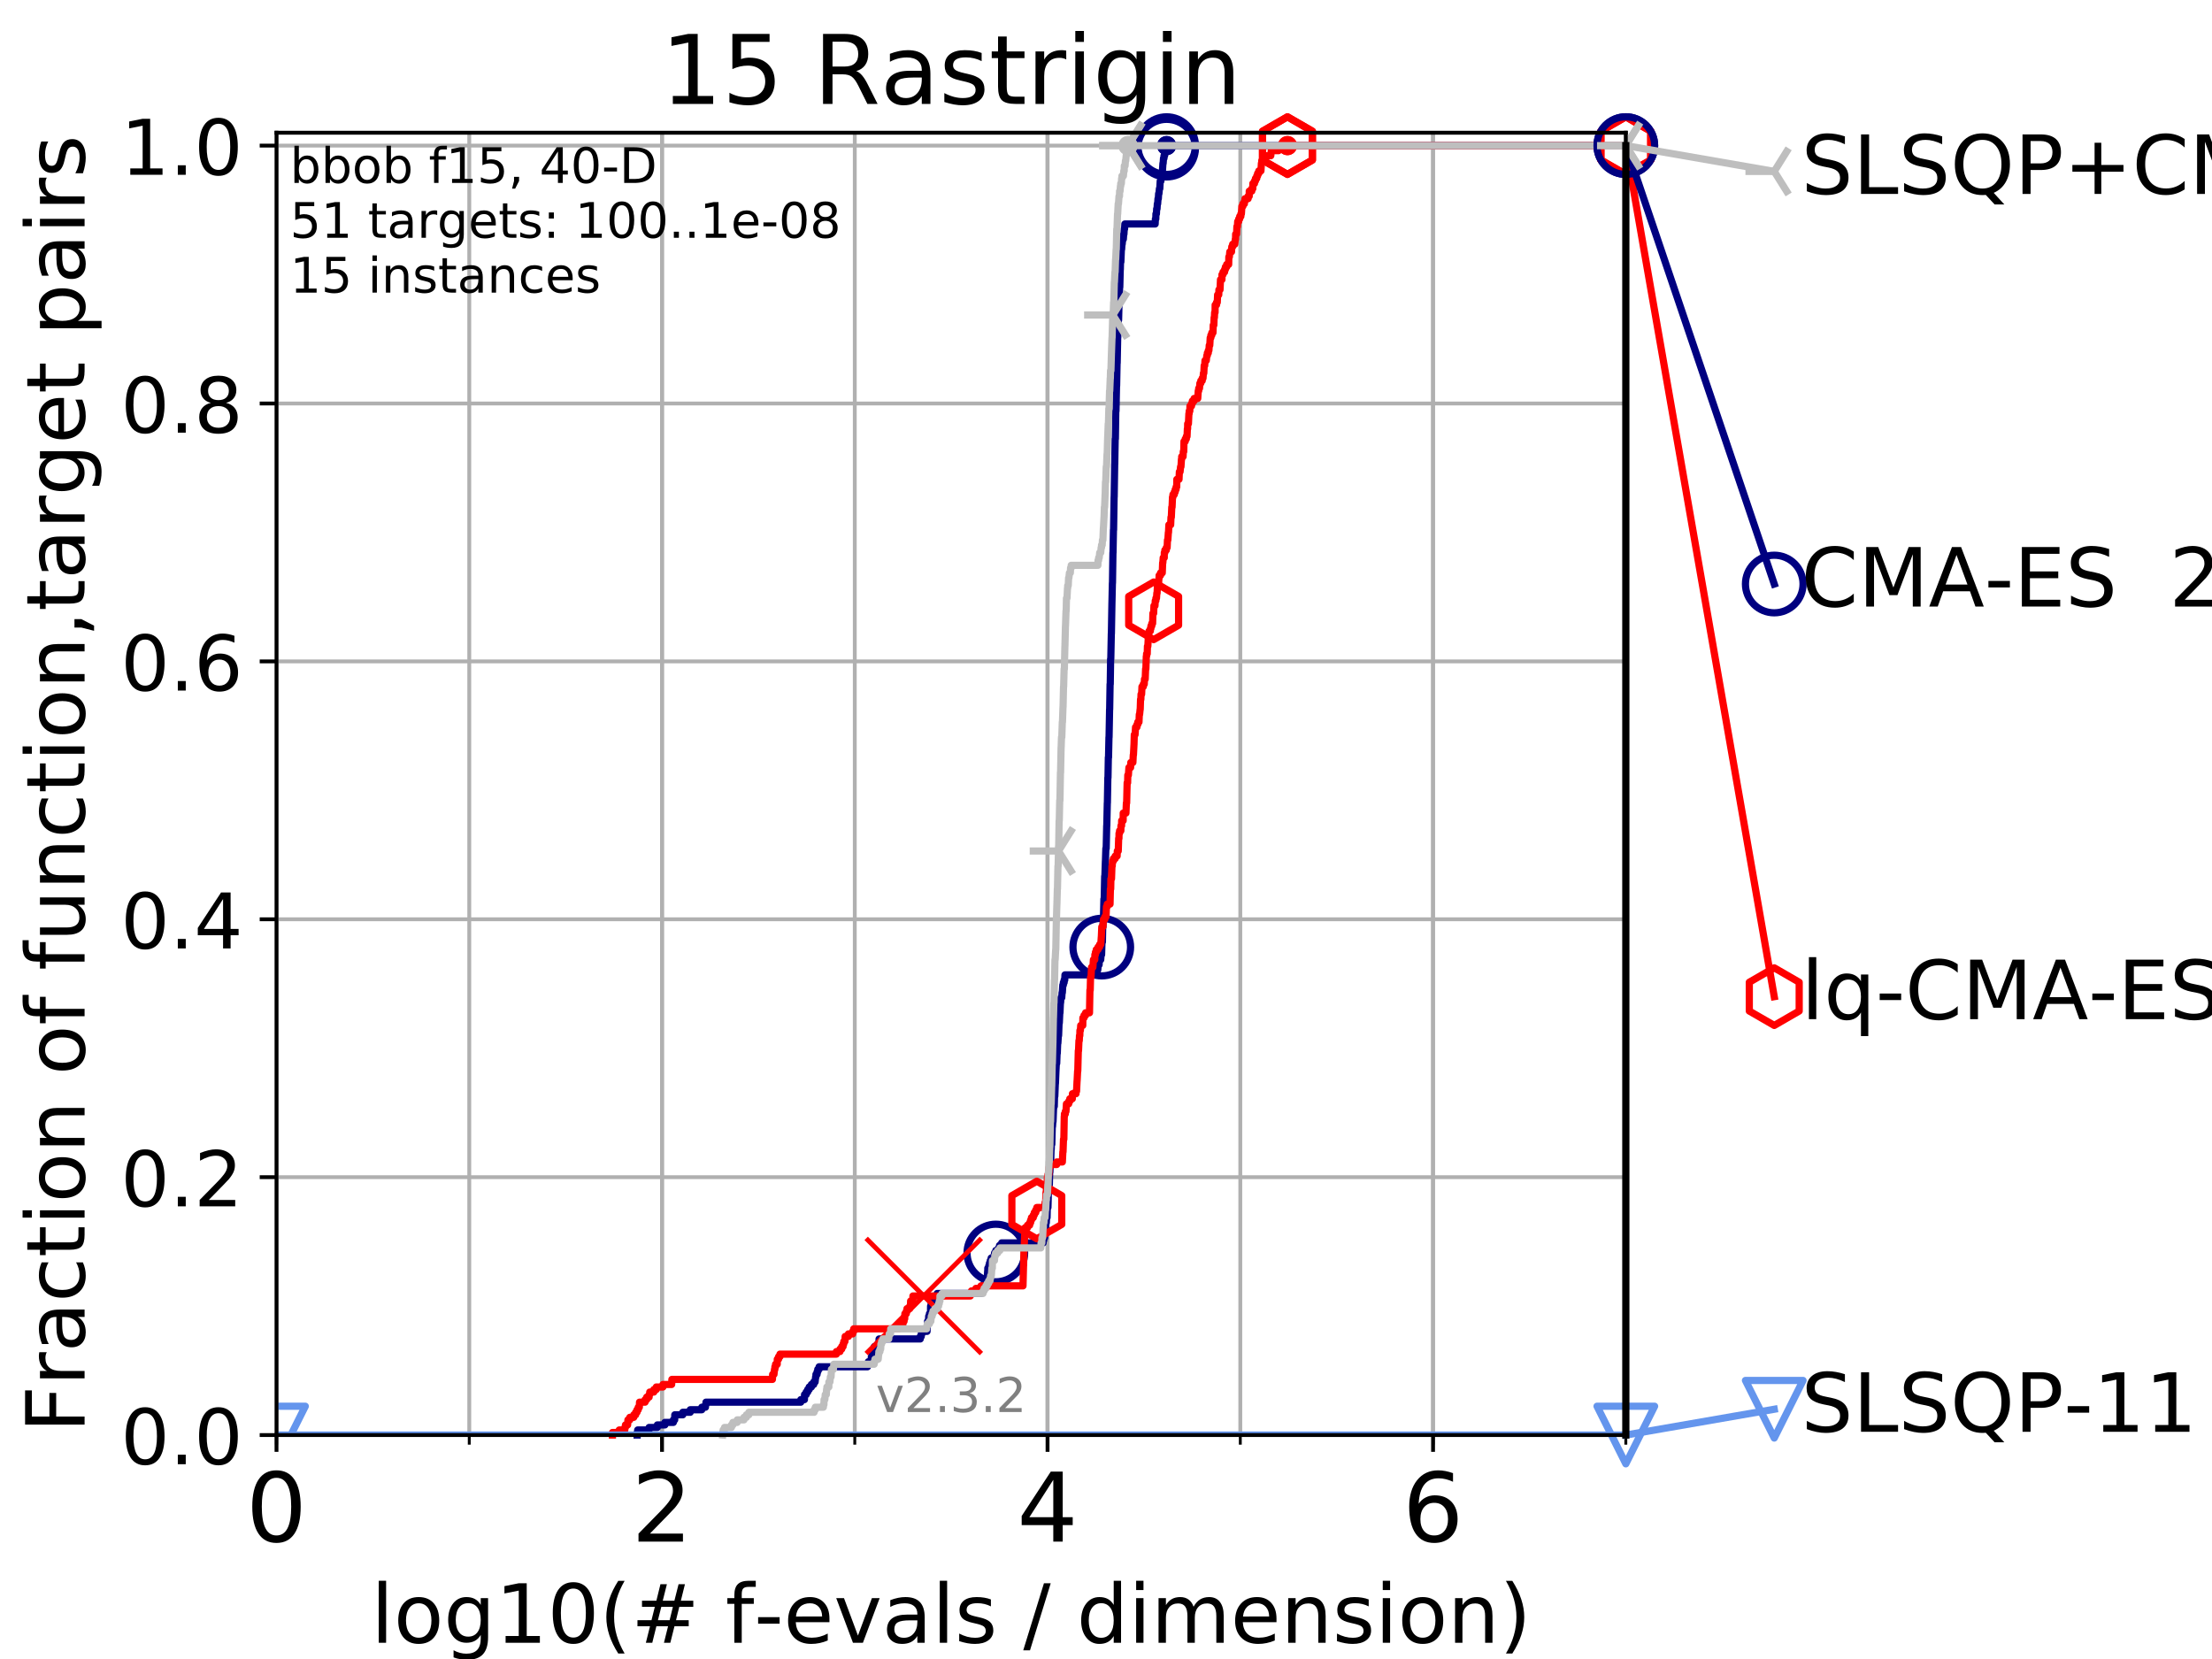 <?xml version="1.0" encoding="utf-8" standalone="no"?>
<!DOCTYPE svg PUBLIC "-//W3C//DTD SVG 1.1//EN"
  "http://www.w3.org/Graphics/SVG/1.1/DTD/svg11.dtd">
<!-- Created with matplotlib (https://matplotlib.org/) -->
<svg height="345.6pt" version="1.1" viewBox="0 0 460.8 345.6" width="460.8pt" xmlns="http://www.w3.org/2000/svg" xmlns:xlink="http://www.w3.org/1999/xlink">
 <defs>
  <style type="text/css">
*{stroke-linecap:butt;stroke-linejoin:round;}
  </style>
 </defs>
 <g id="figure_1">
  <g id="patch_1">
   <path d="M 0 345.6 
L 460.8 345.6 
L 460.8 0 
L 0 0 
z
" style="fill:#ffffff;"/>
  </g>
  <g id="axes_1">
   <g id="patch_2">
    <path d="M 57.6 298.944 
L 338.688 298.944 
L 338.688 27.648 
L 57.6 27.648 
z
" style="fill:#ffffff;"/>
   </g>
   <g id="matplotlib.axis_1">
    <g id="xtick_1">
     <g id="line2d_1">
      <path clip-path="url(#pe4a7f49421)" d="M 57.6 298.944 
L 57.6 27.648 
" style="fill:none;stroke:#b0b0b0;stroke-linecap:square;stroke-width:0.8;"/>
     </g>
     <g id="line2d_2">
      <defs>
       <path d="M 0 0 
L 0 3.5 
" id="m2fc3765660" style="stroke:#000000;stroke-width:0.8;"/>
      </defs>
      <g>
       <use style="stroke:#000000;stroke-width:0.8;" x="57.6" xlink:href="#m2fc3765660" y="298.944"/>
      </g>
     </g>
     <g id="text_1">
      <!-- 0 -->
      <defs>
       <path d="M 31.781 66.406 
Q 24.172 66.406 20.328 58.906 
Q 16.5 51.422 16.5 36.375 
Q 16.5 21.391 20.328 13.891 
Q 24.172 6.391 31.781 6.391 
Q 39.453 6.391 43.281 13.891 
Q 47.125 21.391 47.125 36.375 
Q 47.125 51.422 43.281 58.906 
Q 39.453 66.406 31.781 66.406 
z
M 31.781 74.219 
Q 44.047 74.219 50.516 64.516 
Q 56.984 54.828 56.984 36.375 
Q 56.984 17.969 50.516 8.266 
Q 44.047 -1.422 31.781 -1.422 
Q 19.531 -1.422 13.062 8.266 
Q 6.594 17.969 6.594 36.375 
Q 6.594 54.828 13.062 64.516 
Q 19.531 74.219 31.781 74.219 
z
" id="DejaVuSans-48"/>
      </defs>
      <g transform="translate(51.237 321.141)scale(0.2 -0.2)">
       <use xlink:href="#DejaVuSans-48"/>
      </g>
     </g>
    </g>
    <g id="xtick_2">
     <g id="line2d_3">
      <path clip-path="url(#pe4a7f49421)" d="M 137.911 298.944 
L 137.911 27.648 
" style="fill:none;stroke:#b0b0b0;stroke-linecap:square;stroke-width:0.8;"/>
     </g>
     <g id="line2d_4">
      <g>
       <use style="stroke:#000000;stroke-width:0.8;" x="137.911" xlink:href="#m2fc3765660" y="298.944"/>
      </g>
     </g>
     <g id="text_2">
      <!-- 2 -->
      <defs>
       <path d="M 19.188 8.297 
L 53.609 8.297 
L 53.609 0 
L 7.328 0 
L 7.328 8.297 
Q 12.938 14.109 22.625 23.891 
Q 32.328 33.688 34.812 36.531 
Q 39.547 41.844 41.422 45.531 
Q 43.312 49.219 43.312 52.781 
Q 43.312 58.594 39.234 62.25 
Q 35.156 65.922 28.609 65.922 
Q 23.969 65.922 18.812 64.312 
Q 13.672 62.703 7.812 59.422 
L 7.812 69.391 
Q 13.766 71.781 18.938 73 
Q 24.125 74.219 28.422 74.219 
Q 39.75 74.219 46.484 68.547 
Q 53.219 62.891 53.219 53.422 
Q 53.219 48.922 51.531 44.891 
Q 49.859 40.875 45.406 35.406 
Q 44.188 33.984 37.641 27.219 
Q 31.109 20.453 19.188 8.297 
z
" id="DejaVuSans-50"/>
      </defs>
      <g transform="translate(131.548 321.141)scale(0.2 -0.2)">
       <use xlink:href="#DejaVuSans-50"/>
      </g>
     </g>
    </g>
    <g id="xtick_3">
     <g id="line2d_5">
      <path clip-path="url(#pe4a7f49421)" d="M 218.222 298.944 
L 218.222 27.648 
" style="fill:none;stroke:#b0b0b0;stroke-linecap:square;stroke-width:0.8;"/>
     </g>
     <g id="line2d_6">
      <g>
       <use style="stroke:#000000;stroke-width:0.8;" x="218.222" xlink:href="#m2fc3765660" y="298.944"/>
      </g>
     </g>
     <g id="text_3">
      <!-- 4 -->
      <defs>
       <path d="M 37.797 64.312 
L 12.891 25.391 
L 37.797 25.391 
z
M 35.203 72.906 
L 47.609 72.906 
L 47.609 25.391 
L 58.016 25.391 
L 58.016 17.188 
L 47.609 17.188 
L 47.609 0 
L 37.797 0 
L 37.797 17.188 
L 4.891 17.188 
L 4.891 26.703 
z
" id="DejaVuSans-52"/>
      </defs>
      <g transform="translate(211.859 321.141)scale(0.2 -0.2)">
       <use xlink:href="#DejaVuSans-52"/>
      </g>
     </g>
    </g>
    <g id="xtick_4">
     <g id="line2d_7">
      <path clip-path="url(#pe4a7f49421)" d="M 298.533 298.944 
L 298.533 27.648 
" style="fill:none;stroke:#b0b0b0;stroke-linecap:square;stroke-width:0.8;"/>
     </g>
     <g id="line2d_8">
      <g>
       <use style="stroke:#000000;stroke-width:0.8;" x="298.533" xlink:href="#m2fc3765660" y="298.944"/>
      </g>
     </g>
     <g id="text_4">
      <!-- 6 -->
      <defs>
       <path d="M 33.016 40.375 
Q 26.375 40.375 22.484 35.828 
Q 18.609 31.297 18.609 23.391 
Q 18.609 15.531 22.484 10.953 
Q 26.375 6.391 33.016 6.391 
Q 39.656 6.391 43.531 10.953 
Q 47.406 15.531 47.406 23.391 
Q 47.406 31.297 43.531 35.828 
Q 39.656 40.375 33.016 40.375 
z
M 52.594 71.297 
L 52.594 62.312 
Q 48.875 64.062 45.094 64.984 
Q 41.312 65.922 37.594 65.922 
Q 27.828 65.922 22.672 59.328 
Q 17.531 52.734 16.797 39.406 
Q 19.672 43.656 24.016 45.922 
Q 28.375 48.188 33.594 48.188 
Q 44.578 48.188 50.953 41.516 
Q 57.328 34.859 57.328 23.391 
Q 57.328 12.156 50.688 5.359 
Q 44.047 -1.422 33.016 -1.422 
Q 20.359 -1.422 13.672 8.266 
Q 6.984 17.969 6.984 36.375 
Q 6.984 53.656 15.188 63.938 
Q 23.391 74.219 37.203 74.219 
Q 40.922 74.219 44.703 73.484 
Q 48.484 72.75 52.594 71.297 
z
" id="DejaVuSans-54"/>
      </defs>
      <g transform="translate(292.17 321.141)scale(0.2 -0.2)">
       <use xlink:href="#DejaVuSans-54"/>
      </g>
     </g>
    </g>
    <g id="xtick_5">
     <g id="line2d_9">
      <path clip-path="url(#pe4a7f49421)" d="M 57.6 298.944 
L 57.6 27.648 
" style="fill:none;stroke:#b0b0b0;stroke-linecap:square;stroke-width:0.8;"/>
     </g>
     <g id="line2d_10">
      <defs>
       <path d="M 0 0 
L 0 2 
" id="m308f3cbf7f" style="stroke:#000000;stroke-width:0.6;"/>
      </defs>
      <g>
       <use style="stroke:#000000;stroke-width:0.6;" x="57.6" xlink:href="#m308f3cbf7f" y="298.944"/>
      </g>
     </g>
    </g>
    <g id="xtick_6">
     <g id="line2d_11">
      <path clip-path="url(#pe4a7f49421)" d="M 97.755 298.944 
L 97.755 27.648 
" style="fill:none;stroke:#b0b0b0;stroke-linecap:square;stroke-width:0.8;"/>
     </g>
     <g id="line2d_12">
      <g>
       <use style="stroke:#000000;stroke-width:0.6;" x="97.755" xlink:href="#m308f3cbf7f" y="298.944"/>
      </g>
     </g>
    </g>
    <g id="xtick_7">
     <g id="line2d_13">
      <path clip-path="url(#pe4a7f49421)" d="M 137.911 298.944 
L 137.911 27.648 
" style="fill:none;stroke:#b0b0b0;stroke-linecap:square;stroke-width:0.8;"/>
     </g>
     <g id="line2d_14">
      <g>
       <use style="stroke:#000000;stroke-width:0.6;" x="137.911" xlink:href="#m308f3cbf7f" y="298.944"/>
      </g>
     </g>
    </g>
    <g id="xtick_8">
     <g id="line2d_15">
      <path clip-path="url(#pe4a7f49421)" d="M 178.066 298.944 
L 178.066 27.648 
" style="fill:none;stroke:#b0b0b0;stroke-linecap:square;stroke-width:0.8;"/>
     </g>
     <g id="line2d_16">
      <g>
       <use style="stroke:#000000;stroke-width:0.6;" x="178.066" xlink:href="#m308f3cbf7f" y="298.944"/>
      </g>
     </g>
    </g>
    <g id="xtick_9">
     <g id="line2d_17">
      <path clip-path="url(#pe4a7f49421)" d="M 218.222 298.944 
L 218.222 27.648 
" style="fill:none;stroke:#b0b0b0;stroke-linecap:square;stroke-width:0.8;"/>
     </g>
     <g id="line2d_18">
      <g>
       <use style="stroke:#000000;stroke-width:0.6;" x="218.222" xlink:href="#m308f3cbf7f" y="298.944"/>
      </g>
     </g>
    </g>
    <g id="xtick_10">
     <g id="line2d_19">
      <path clip-path="url(#pe4a7f49421)" d="M 258.377 298.944 
L 258.377 27.648 
" style="fill:none;stroke:#b0b0b0;stroke-linecap:square;stroke-width:0.8;"/>
     </g>
     <g id="line2d_20">
      <g>
       <use style="stroke:#000000;stroke-width:0.6;" x="258.377" xlink:href="#m308f3cbf7f" y="298.944"/>
      </g>
     </g>
    </g>
    <g id="xtick_11">
     <g id="line2d_21">
      <path clip-path="url(#pe4a7f49421)" d="M 298.533 298.944 
L 298.533 27.648 
" style="fill:none;stroke:#b0b0b0;stroke-linecap:square;stroke-width:0.8;"/>
     </g>
     <g id="line2d_22">
      <g>
       <use style="stroke:#000000;stroke-width:0.6;" x="298.533" xlink:href="#m308f3cbf7f" y="298.944"/>
      </g>
     </g>
    </g>
    <g id="xtick_12">
     <g id="line2d_23">
      <path clip-path="url(#pe4a7f49421)" d="M 338.688 298.944 
L 338.688 27.648 
" style="fill:none;stroke:#b0b0b0;stroke-linecap:square;stroke-width:0.8;"/>
     </g>
     <g id="line2d_24">
      <g>
       <use style="stroke:#000000;stroke-width:0.6;" x="338.688" xlink:href="#m308f3cbf7f" y="298.944"/>
      </g>
     </g>
    </g>
    <g id="text_5">
     <!-- log10(# f-evals / dimension) -->
     <defs>
      <path d="M 9.422 75.984 
L 18.406 75.984 
L 18.406 0 
L 9.422 0 
z
" id="DejaVuSans-108"/>
      <path d="M 30.609 48.391 
Q 23.391 48.391 19.188 42.75 
Q 14.984 37.109 14.984 27.297 
Q 14.984 17.484 19.156 11.844 
Q 23.344 6.203 30.609 6.203 
Q 37.797 6.203 41.984 11.859 
Q 46.188 17.531 46.188 27.297 
Q 46.188 37.016 41.984 42.703 
Q 37.797 48.391 30.609 48.391 
z
M 30.609 56 
Q 42.328 56 49.016 48.375 
Q 55.719 40.766 55.719 27.297 
Q 55.719 13.875 49.016 6.219 
Q 42.328 -1.422 30.609 -1.422 
Q 18.844 -1.422 12.172 6.219 
Q 5.516 13.875 5.516 27.297 
Q 5.516 40.766 12.172 48.375 
Q 18.844 56 30.609 56 
z
" id="DejaVuSans-111"/>
      <path d="M 45.406 27.984 
Q 45.406 37.75 41.375 43.109 
Q 37.359 48.484 30.078 48.484 
Q 22.859 48.484 18.828 43.109 
Q 14.797 37.75 14.797 27.984 
Q 14.797 18.266 18.828 12.891 
Q 22.859 7.516 30.078 7.516 
Q 37.359 7.516 41.375 12.891 
Q 45.406 18.266 45.406 27.984 
z
M 54.391 6.781 
Q 54.391 -7.172 48.188 -13.984 
Q 42 -20.797 29.203 -20.797 
Q 24.469 -20.797 20.266 -20.094 
Q 16.062 -19.391 12.109 -17.922 
L 12.109 -9.188 
Q 16.062 -11.328 19.922 -12.344 
Q 23.781 -13.375 27.781 -13.375 
Q 36.625 -13.375 41.016 -8.766 
Q 45.406 -4.156 45.406 5.172 
L 45.406 9.625 
Q 42.625 4.781 38.281 2.391 
Q 33.938 0 27.875 0 
Q 17.828 0 11.672 7.656 
Q 5.516 15.328 5.516 27.984 
Q 5.516 40.672 11.672 48.328 
Q 17.828 56 27.875 56 
Q 33.938 56 38.281 53.609 
Q 42.625 51.219 45.406 46.391 
L 45.406 54.688 
L 54.391 54.688 
z
" id="DejaVuSans-103"/>
      <path d="M 12.406 8.297 
L 28.516 8.297 
L 28.516 63.922 
L 10.984 60.406 
L 10.984 69.391 
L 28.422 72.906 
L 38.281 72.906 
L 38.281 8.297 
L 54.391 8.297 
L 54.391 0 
L 12.406 0 
z
" id="DejaVuSans-49"/>
      <path d="M 31 75.875 
Q 24.469 64.656 21.281 53.656 
Q 18.109 42.672 18.109 31.391 
Q 18.109 20.125 21.312 9.062 
Q 24.516 -2 31 -13.188 
L 23.188 -13.188 
Q 15.875 -1.703 12.234 9.375 
Q 8.594 20.453 8.594 31.391 
Q 8.594 42.281 12.203 53.312 
Q 15.828 64.359 23.188 75.875 
z
" id="DejaVuSans-40"/>
      <path d="M 51.125 44 
L 36.922 44 
L 32.812 27.688 
L 47.125 27.688 
z
M 43.797 71.781 
L 38.719 51.516 
L 52.984 51.516 
L 58.109 71.781 
L 65.922 71.781 
L 60.891 51.516 
L 76.125 51.516 
L 76.125 44 
L 58.984 44 
L 54.984 27.688 
L 70.516 27.688 
L 70.516 20.219 
L 53.078 20.219 
L 48 0 
L 40.188 0 
L 45.219 20.219 
L 30.906 20.219 
L 25.875 0 
L 18.016 0 
L 23.094 20.219 
L 7.719 20.219 
L 7.719 27.688 
L 24.906 27.688 
L 29 44 
L 13.281 44 
L 13.281 51.516 
L 30.906 51.516 
L 35.891 71.781 
z
" id="DejaVuSans-35"/>
      <path id="DejaVuSans-32"/>
      <path d="M 37.109 75.984 
L 37.109 68.5 
L 28.516 68.5 
Q 23.688 68.5 21.797 66.547 
Q 19.922 64.594 19.922 59.516 
L 19.922 54.688 
L 34.719 54.688 
L 34.719 47.703 
L 19.922 47.703 
L 19.922 0 
L 10.891 0 
L 10.891 47.703 
L 2.297 47.703 
L 2.297 54.688 
L 10.891 54.688 
L 10.891 58.5 
Q 10.891 67.625 15.141 71.797 
Q 19.391 75.984 28.609 75.984 
z
" id="DejaVuSans-102"/>
      <path d="M 4.891 31.391 
L 31.203 31.391 
L 31.203 23.391 
L 4.891 23.391 
z
" id="DejaVuSans-45"/>
      <path d="M 56.203 29.594 
L 56.203 25.203 
L 14.891 25.203 
Q 15.484 15.922 20.484 11.062 
Q 25.484 6.203 34.422 6.203 
Q 39.594 6.203 44.453 7.469 
Q 49.312 8.734 54.109 11.281 
L 54.109 2.781 
Q 49.266 0.734 44.188 -0.344 
Q 39.109 -1.422 33.891 -1.422 
Q 20.797 -1.422 13.156 6.188 
Q 5.516 13.812 5.516 26.812 
Q 5.516 40.234 12.766 48.109 
Q 20.016 56 32.328 56 
Q 43.359 56 49.781 48.891 
Q 56.203 41.797 56.203 29.594 
z
M 47.219 32.234 
Q 47.125 39.594 43.094 43.984 
Q 39.062 48.391 32.422 48.391 
Q 24.906 48.391 20.391 44.141 
Q 15.875 39.891 15.188 32.172 
z
" id="DejaVuSans-101"/>
      <path d="M 2.984 54.688 
L 12.5 54.688 
L 29.594 8.797 
L 46.688 54.688 
L 56.203 54.688 
L 35.688 0 
L 23.484 0 
z
" id="DejaVuSans-118"/>
      <path d="M 34.281 27.484 
Q 23.391 27.484 19.188 25 
Q 14.984 22.516 14.984 16.5 
Q 14.984 11.719 18.141 8.906 
Q 21.297 6.109 26.703 6.109 
Q 34.188 6.109 38.703 11.406 
Q 43.219 16.703 43.219 25.484 
L 43.219 27.484 
z
M 52.203 31.203 
L 52.203 0 
L 43.219 0 
L 43.219 8.297 
Q 40.141 3.328 35.547 0.953 
Q 30.953 -1.422 24.312 -1.422 
Q 15.922 -1.422 10.953 3.297 
Q 6 8.016 6 15.922 
Q 6 25.141 12.172 29.828 
Q 18.359 34.516 30.609 34.516 
L 43.219 34.516 
L 43.219 35.406 
Q 43.219 41.609 39.141 45 
Q 35.062 48.391 27.688 48.391 
Q 23 48.391 18.547 47.266 
Q 14.109 46.141 10.016 43.891 
L 10.016 52.203 
Q 14.938 54.109 19.578 55.047 
Q 24.219 56 28.609 56 
Q 40.484 56 46.344 49.844 
Q 52.203 43.703 52.203 31.203 
z
" id="DejaVuSans-97"/>
      <path d="M 44.281 53.078 
L 44.281 44.578 
Q 40.484 46.531 36.375 47.5 
Q 32.281 48.484 27.875 48.484 
Q 21.188 48.484 17.844 46.438 
Q 14.5 44.391 14.5 40.281 
Q 14.5 37.156 16.891 35.375 
Q 19.281 33.594 26.516 31.984 
L 29.594 31.297 
Q 39.156 29.25 43.188 25.516 
Q 47.219 21.781 47.219 15.094 
Q 47.219 7.469 41.188 3.016 
Q 35.156 -1.422 24.609 -1.422 
Q 20.219 -1.422 15.453 -0.562 
Q 10.688 0.297 5.422 2 
L 5.422 11.281 
Q 10.406 8.688 15.234 7.391 
Q 20.062 6.109 24.812 6.109 
Q 31.156 6.109 34.562 8.281 
Q 37.984 10.453 37.984 14.406 
Q 37.984 18.062 35.516 20.016 
Q 33.062 21.969 24.703 23.781 
L 21.578 24.516 
Q 13.234 26.266 9.516 29.906 
Q 5.812 33.547 5.812 39.891 
Q 5.812 47.609 11.281 51.797 
Q 16.75 56 26.812 56 
Q 31.781 56 36.172 55.266 
Q 40.578 54.547 44.281 53.078 
z
" id="DejaVuSans-115"/>
      <path d="M 25.391 72.906 
L 33.688 72.906 
L 8.297 -9.281 
L 0 -9.281 
z
" id="DejaVuSans-47"/>
      <path d="M 45.406 46.391 
L 45.406 75.984 
L 54.391 75.984 
L 54.391 0 
L 45.406 0 
L 45.406 8.203 
Q 42.578 3.328 38.25 0.953 
Q 33.938 -1.422 27.875 -1.422 
Q 17.969 -1.422 11.734 6.484 
Q 5.516 14.406 5.516 27.297 
Q 5.516 40.188 11.734 48.094 
Q 17.969 56 27.875 56 
Q 33.938 56 38.25 53.625 
Q 42.578 51.266 45.406 46.391 
z
M 14.797 27.297 
Q 14.797 17.391 18.875 11.75 
Q 22.953 6.109 30.078 6.109 
Q 37.203 6.109 41.297 11.75 
Q 45.406 17.391 45.406 27.297 
Q 45.406 37.203 41.297 42.844 
Q 37.203 48.484 30.078 48.484 
Q 22.953 48.484 18.875 42.844 
Q 14.797 37.203 14.797 27.297 
z
" id="DejaVuSans-100"/>
      <path d="M 9.422 54.688 
L 18.406 54.688 
L 18.406 0 
L 9.422 0 
z
M 9.422 75.984 
L 18.406 75.984 
L 18.406 64.594 
L 9.422 64.594 
z
" id="DejaVuSans-105"/>
      <path d="M 52 44.188 
Q 55.375 50.25 60.062 53.125 
Q 64.75 56 71.094 56 
Q 79.641 56 84.281 50.016 
Q 88.922 44.047 88.922 33.016 
L 88.922 0 
L 79.891 0 
L 79.891 32.719 
Q 79.891 40.578 77.094 44.375 
Q 74.312 48.188 68.609 48.188 
Q 61.625 48.188 57.562 43.547 
Q 53.516 38.922 53.516 30.906 
L 53.516 0 
L 44.484 0 
L 44.484 32.719 
Q 44.484 40.625 41.703 44.406 
Q 38.922 48.188 33.109 48.188 
Q 26.219 48.188 22.156 43.531 
Q 18.109 38.875 18.109 30.906 
L 18.109 0 
L 9.078 0 
L 9.078 54.688 
L 18.109 54.688 
L 18.109 46.188 
Q 21.188 51.219 25.484 53.609 
Q 29.781 56 35.688 56 
Q 41.656 56 45.828 52.969 
Q 50 49.953 52 44.188 
z
" id="DejaVuSans-109"/>
      <path d="M 54.891 33.016 
L 54.891 0 
L 45.906 0 
L 45.906 32.719 
Q 45.906 40.484 42.875 44.328 
Q 39.844 48.188 33.797 48.188 
Q 26.516 48.188 22.312 43.547 
Q 18.109 38.922 18.109 30.906 
L 18.109 0 
L 9.078 0 
L 9.078 54.688 
L 18.109 54.688 
L 18.109 46.188 
Q 21.344 51.125 25.703 53.562 
Q 30.078 56 35.797 56 
Q 45.219 56 50.047 50.172 
Q 54.891 44.344 54.891 33.016 
z
" id="DejaVuSans-110"/>
      <path d="M 8.016 75.875 
L 15.828 75.875 
Q 23.141 64.359 26.781 53.312 
Q 30.422 42.281 30.422 31.391 
Q 30.422 20.453 26.781 9.375 
Q 23.141 -1.703 15.828 -13.188 
L 8.016 -13.188 
Q 14.5 -2 17.703 9.062 
Q 20.906 20.125 20.906 31.391 
Q 20.906 42.672 17.703 53.656 
Q 14.5 64.656 8.016 75.875 
z
" id="DejaVuSans-41"/>
     </defs>
     <g transform="translate(77.303 342.218)scale(0.17 -0.17)">
      <use xlink:href="#DejaVuSans-108"/>
      <use x="27.783" xlink:href="#DejaVuSans-111"/>
      <use x="88.965" xlink:href="#DejaVuSans-103"/>
      <use x="152.441" xlink:href="#DejaVuSans-49"/>
      <use x="216.064" xlink:href="#DejaVuSans-48"/>
      <use x="279.688" xlink:href="#DejaVuSans-40"/>
      <use x="318.701" xlink:href="#DejaVuSans-35"/>
      <use x="402.49" xlink:href="#DejaVuSans-32"/>
      <use x="434.277" xlink:href="#DejaVuSans-102"/>
      <use x="469.404" xlink:href="#DejaVuSans-45"/>
      <use x="505.488" xlink:href="#DejaVuSans-101"/>
      <use x="567.012" xlink:href="#DejaVuSans-118"/>
      <use x="626.191" xlink:href="#DejaVuSans-97"/>
      <use x="687.471" xlink:href="#DejaVuSans-108"/>
      <use x="715.254" xlink:href="#DejaVuSans-115"/>
      <use x="767.354" xlink:href="#DejaVuSans-32"/>
      <use x="799.141" xlink:href="#DejaVuSans-47"/>
      <use x="832.832" xlink:href="#DejaVuSans-32"/>
      <use x="864.619" xlink:href="#DejaVuSans-100"/>
      <use x="928.096" xlink:href="#DejaVuSans-105"/>
      <use x="955.879" xlink:href="#DejaVuSans-109"/>
      <use x="1053.291" xlink:href="#DejaVuSans-101"/>
      <use x="1114.814" xlink:href="#DejaVuSans-110"/>
      <use x="1178.193" xlink:href="#DejaVuSans-115"/>
      <use x="1230.293" xlink:href="#DejaVuSans-105"/>
      <use x="1258.076" xlink:href="#DejaVuSans-111"/>
      <use x="1319.258" xlink:href="#DejaVuSans-110"/>
      <use x="1382.637" xlink:href="#DejaVuSans-41"/>
     </g>
    </g>
   </g>
   <g id="matplotlib.axis_2">
    <g id="ytick_1">
     <g id="line2d_25">
      <path clip-path="url(#pe4a7f49421)" d="M 57.6 298.944 
L 338.688 298.944 
" style="fill:none;stroke:#b0b0b0;stroke-linecap:square;stroke-width:0.8;"/>
     </g>
     <g id="line2d_26">
      <defs>
       <path d="M 0 0 
L -3.5 0 
" id="m8aa64b8442" style="stroke:#000000;stroke-width:0.8;"/>
      </defs>
      <g>
       <use style="stroke:#000000;stroke-width:0.8;" x="57.6" xlink:href="#m8aa64b8442" y="298.944"/>
      </g>
     </g>
     <g id="text_6">
      <!-- 0.0 -->
      <defs>
       <path d="M 10.688 12.406 
L 21 12.406 
L 21 0 
L 10.688 0 
z
" id="DejaVuSans-46"/>
      </defs>
      <g transform="translate(25.155 305.023)scale(0.16 -0.16)">
       <use xlink:href="#DejaVuSans-48"/>
       <use x="63.623" xlink:href="#DejaVuSans-46"/>
       <use x="95.41" xlink:href="#DejaVuSans-48"/>
      </g>
     </g>
    </g>
    <g id="ytick_2">
     <g id="line2d_27">
      <path clip-path="url(#pe4a7f49421)" d="M 57.6 245.222 
L 338.688 245.222 
" style="fill:none;stroke:#b0b0b0;stroke-linecap:square;stroke-width:0.8;"/>
     </g>
     <g id="line2d_28">
      <g>
       <use style="stroke:#000000;stroke-width:0.8;" x="57.6" xlink:href="#m8aa64b8442" y="245.222"/>
      </g>
     </g>
     <g id="text_7">
      <!-- 0.2 -->
      <g transform="translate(25.155 251.301)scale(0.16 -0.16)">
       <use xlink:href="#DejaVuSans-48"/>
       <use x="63.623" xlink:href="#DejaVuSans-46"/>
       <use x="95.41" xlink:href="#DejaVuSans-50"/>
      </g>
     </g>
    </g>
    <g id="ytick_3">
     <g id="line2d_29">
      <path clip-path="url(#pe4a7f49421)" d="M 57.6 191.5 
L 338.688 191.5 
" style="fill:none;stroke:#b0b0b0;stroke-linecap:square;stroke-width:0.8;"/>
     </g>
     <g id="line2d_30">
      <g>
       <use style="stroke:#000000;stroke-width:0.8;" x="57.6" xlink:href="#m8aa64b8442" y="191.5"/>
      </g>
     </g>
     <g id="text_8">
      <!-- 0.4 -->
      <g transform="translate(25.155 197.579)scale(0.16 -0.16)">
       <use xlink:href="#DejaVuSans-48"/>
       <use x="63.623" xlink:href="#DejaVuSans-46"/>
       <use x="95.41" xlink:href="#DejaVuSans-52"/>
      </g>
     </g>
    </g>
    <g id="ytick_4">
     <g id="line2d_31">
      <path clip-path="url(#pe4a7f49421)" d="M 57.6 137.778 
L 338.688 137.778 
" style="fill:none;stroke:#b0b0b0;stroke-linecap:square;stroke-width:0.8;"/>
     </g>
     <g id="line2d_32">
      <g>
       <use style="stroke:#000000;stroke-width:0.8;" x="57.6" xlink:href="#m8aa64b8442" y="137.778"/>
      </g>
     </g>
     <g id="text_9">
      <!-- 0.6 -->
      <g transform="translate(25.155 143.857)scale(0.16 -0.16)">
       <use xlink:href="#DejaVuSans-48"/>
       <use x="63.623" xlink:href="#DejaVuSans-46"/>
       <use x="95.41" xlink:href="#DejaVuSans-54"/>
      </g>
     </g>
    </g>
    <g id="ytick_5">
     <g id="line2d_33">
      <path clip-path="url(#pe4a7f49421)" d="M 57.6 84.056 
L 338.688 84.056 
" style="fill:none;stroke:#b0b0b0;stroke-linecap:square;stroke-width:0.8;"/>
     </g>
     <g id="line2d_34">
      <g>
       <use style="stroke:#000000;stroke-width:0.8;" x="57.6" xlink:href="#m8aa64b8442" y="84.056"/>
      </g>
     </g>
     <g id="text_10">
      <!-- 0.8 -->
      <defs>
       <path d="M 31.781 34.625 
Q 24.75 34.625 20.719 30.859 
Q 16.703 27.094 16.703 20.516 
Q 16.703 13.922 20.719 10.156 
Q 24.75 6.391 31.781 6.391 
Q 38.812 6.391 42.859 10.172 
Q 46.922 13.969 46.922 20.516 
Q 46.922 27.094 42.891 30.859 
Q 38.875 34.625 31.781 34.625 
z
M 21.922 38.812 
Q 15.578 40.375 12.031 44.719 
Q 8.5 49.078 8.5 55.328 
Q 8.5 64.062 14.719 69.141 
Q 20.953 74.219 31.781 74.219 
Q 42.672 74.219 48.875 69.141 
Q 55.078 64.062 55.078 55.328 
Q 55.078 49.078 51.531 44.719 
Q 48 40.375 41.703 38.812 
Q 48.828 37.156 52.797 32.312 
Q 56.781 27.484 56.781 20.516 
Q 56.781 9.906 50.312 4.234 
Q 43.844 -1.422 31.781 -1.422 
Q 19.734 -1.422 13.25 4.234 
Q 6.781 9.906 6.781 20.516 
Q 6.781 27.484 10.781 32.312 
Q 14.797 37.156 21.922 38.812 
z
M 18.312 54.391 
Q 18.312 48.734 21.844 45.562 
Q 25.391 42.391 31.781 42.391 
Q 38.141 42.391 41.719 45.562 
Q 45.312 48.734 45.312 54.391 
Q 45.312 60.062 41.719 63.234 
Q 38.141 66.406 31.781 66.406 
Q 25.391 66.406 21.844 63.234 
Q 18.312 60.062 18.312 54.391 
z
" id="DejaVuSans-56"/>
      </defs>
      <g transform="translate(25.155 90.135)scale(0.16 -0.16)">
       <use xlink:href="#DejaVuSans-48"/>
       <use x="63.623" xlink:href="#DejaVuSans-46"/>
       <use x="95.41" xlink:href="#DejaVuSans-56"/>
      </g>
     </g>
    </g>
    <g id="ytick_6">
     <g id="line2d_35">
      <path clip-path="url(#pe4a7f49421)" d="M 57.6 30.334 
L 338.688 30.334 
" style="fill:none;stroke:#b0b0b0;stroke-linecap:square;stroke-width:0.8;"/>
     </g>
     <g id="line2d_36">
      <g>
       <use style="stroke:#000000;stroke-width:0.8;" x="57.6" xlink:href="#m8aa64b8442" y="30.334"/>
      </g>
     </g>
     <g id="text_11">
      <!-- 1.0 -->
      <g transform="translate(25.155 36.413)scale(0.16 -0.16)">
       <use xlink:href="#DejaVuSans-49"/>
       <use x="63.623" xlink:href="#DejaVuSans-46"/>
       <use x="95.41" xlink:href="#DejaVuSans-48"/>
      </g>
     </g>
    </g>
    <g id="text_12">
     <!-- Fraction of function,target pairs -->
     <defs>
      <path d="M 9.812 72.906 
L 51.703 72.906 
L 51.703 64.594 
L 19.672 64.594 
L 19.672 43.109 
L 48.578 43.109 
L 48.578 34.812 
L 19.672 34.812 
L 19.672 0 
L 9.812 0 
z
" id="DejaVuSans-70"/>
      <path d="M 41.109 46.297 
Q 39.594 47.172 37.812 47.578 
Q 36.031 48 33.891 48 
Q 26.266 48 22.188 43.047 
Q 18.109 38.094 18.109 28.812 
L 18.109 0 
L 9.078 0 
L 9.078 54.688 
L 18.109 54.688 
L 18.109 46.188 
Q 20.953 51.172 25.484 53.578 
Q 30.031 56 36.531 56 
Q 37.453 56 38.578 55.875 
Q 39.703 55.766 41.062 55.516 
z
" id="DejaVuSans-114"/>
      <path d="M 48.781 52.594 
L 48.781 44.188 
Q 44.969 46.297 41.141 47.344 
Q 37.312 48.391 33.406 48.391 
Q 24.656 48.391 19.812 42.844 
Q 14.984 37.312 14.984 27.297 
Q 14.984 17.281 19.812 11.734 
Q 24.656 6.203 33.406 6.203 
Q 37.312 6.203 41.141 7.25 
Q 44.969 8.297 48.781 10.406 
L 48.781 2.094 
Q 45.016 0.344 40.984 -0.531 
Q 36.969 -1.422 32.422 -1.422 
Q 20.062 -1.422 12.781 6.344 
Q 5.516 14.109 5.516 27.297 
Q 5.516 40.672 12.859 48.328 
Q 20.219 56 33.016 56 
Q 37.156 56 41.109 55.141 
Q 45.062 54.297 48.781 52.594 
z
" id="DejaVuSans-99"/>
      <path d="M 18.312 70.219 
L 18.312 54.688 
L 36.812 54.688 
L 36.812 47.703 
L 18.312 47.703 
L 18.312 18.016 
Q 18.312 11.328 20.141 9.422 
Q 21.969 7.516 27.594 7.516 
L 36.812 7.516 
L 36.812 0 
L 27.594 0 
Q 17.188 0 13.234 3.875 
Q 9.281 7.766 9.281 18.016 
L 9.281 47.703 
L 2.688 47.703 
L 2.688 54.688 
L 9.281 54.688 
L 9.281 70.219 
z
" id="DejaVuSans-116"/>
      <path d="M 8.5 21.578 
L 8.5 54.688 
L 17.484 54.688 
L 17.484 21.922 
Q 17.484 14.156 20.5 10.266 
Q 23.531 6.391 29.594 6.391 
Q 36.859 6.391 41.078 11.031 
Q 45.312 15.672 45.312 23.688 
L 45.312 54.688 
L 54.297 54.688 
L 54.297 0 
L 45.312 0 
L 45.312 8.406 
Q 42.047 3.422 37.719 1 
Q 33.406 -1.422 27.688 -1.422 
Q 18.266 -1.422 13.375 4.438 
Q 8.5 10.297 8.5 21.578 
z
M 31.109 56 
z
" id="DejaVuSans-117"/>
      <path d="M 11.719 12.406 
L 22.016 12.406 
L 22.016 4 
L 14.016 -11.625 
L 7.719 -11.625 
L 11.719 4 
z
" id="DejaVuSans-44"/>
      <path d="M 18.109 8.203 
L 18.109 -20.797 
L 9.078 -20.797 
L 9.078 54.688 
L 18.109 54.688 
L 18.109 46.391 
Q 20.953 51.266 25.266 53.625 
Q 29.594 56 35.594 56 
Q 45.562 56 51.781 48.094 
Q 58.016 40.188 58.016 27.297 
Q 58.016 14.406 51.781 6.484 
Q 45.562 -1.422 35.594 -1.422 
Q 29.594 -1.422 25.266 0.953 
Q 20.953 3.328 18.109 8.203 
z
M 48.688 27.297 
Q 48.688 37.203 44.609 42.844 
Q 40.531 48.484 33.406 48.484 
Q 26.266 48.484 22.188 42.844 
Q 18.109 37.203 18.109 27.297 
Q 18.109 17.391 22.188 11.75 
Q 26.266 6.109 33.406 6.109 
Q 40.531 6.109 44.609 11.75 
Q 48.688 17.391 48.688 27.297 
z
" id="DejaVuSans-112"/>
     </defs>
     <g transform="translate(17.62 298.435)rotate(-90)scale(0.17 -0.17)">
      <use xlink:href="#DejaVuSans-70"/>
      <use x="57.41" xlink:href="#DejaVuSans-114"/>
      <use x="98.523" xlink:href="#DejaVuSans-97"/>
      <use x="159.803" xlink:href="#DejaVuSans-99"/>
      <use x="214.783" xlink:href="#DejaVuSans-116"/>
      <use x="253.992" xlink:href="#DejaVuSans-105"/>
      <use x="281.775" xlink:href="#DejaVuSans-111"/>
      <use x="342.957" xlink:href="#DejaVuSans-110"/>
      <use x="406.336" xlink:href="#DejaVuSans-32"/>
      <use x="438.123" xlink:href="#DejaVuSans-111"/>
      <use x="499.305" xlink:href="#DejaVuSans-102"/>
      <use x="534.51" xlink:href="#DejaVuSans-32"/>
      <use x="566.297" xlink:href="#DejaVuSans-102"/>
      <use x="601.502" xlink:href="#DejaVuSans-117"/>
      <use x="664.881" xlink:href="#DejaVuSans-110"/>
      <use x="728.26" xlink:href="#DejaVuSans-99"/>
      <use x="783.24" xlink:href="#DejaVuSans-116"/>
      <use x="822.449" xlink:href="#DejaVuSans-105"/>
      <use x="850.232" xlink:href="#DejaVuSans-111"/>
      <use x="911.414" xlink:href="#DejaVuSans-110"/>
      <use x="974.793" xlink:href="#DejaVuSans-44"/>
      <use x="1006.58" xlink:href="#DejaVuSans-116"/>
      <use x="1045.789" xlink:href="#DejaVuSans-97"/>
      <use x="1107.068" xlink:href="#DejaVuSans-114"/>
      <use x="1148.166" xlink:href="#DejaVuSans-103"/>
      <use x="1211.643" xlink:href="#DejaVuSans-101"/>
      <use x="1273.166" xlink:href="#DejaVuSans-116"/>
      <use x="1312.375" xlink:href="#DejaVuSans-32"/>
      <use x="1344.162" xlink:href="#DejaVuSans-112"/>
      <use x="1407.639" xlink:href="#DejaVuSans-97"/>
      <use x="1468.918" xlink:href="#DejaVuSans-105"/>
      <use x="1496.701" xlink:href="#DejaVuSans-114"/>
      <use x="1537.814" xlink:href="#DejaVuSans-115"/>
     </g>
    </g>
   </g>
   <g id="line2d_37">
    <defs>
     <path d="M 0 1.5 
C 0.398 1.5 0.779 1.342 1.061 1.061 
C 1.342 0.779 1.5 0.398 1.5 0 
C 1.5 -0.398 1.342 -0.779 1.061 -1.061 
C 0.779 -1.342 0.398 -1.5 0 -1.5 
C -0.398 -1.5 -0.779 -1.342 -1.061 -1.061 
C -1.342 -0.779 -1.5 -0.398 -1.5 0 
C -1.5 0.398 -1.342 0.779 -1.061 1.061 
C -0.779 1.342 -0.398 1.5 0 1.5 
z
" id="m63b6da7162" style="stroke:#000080;"/>
    </defs>
    <g>
     <use style="fill:#000080;stroke:#000080;" x="243.027" xlink:href="#m63b6da7162" y="30.334"/>
     <use style="fill:#000080;stroke:#000080;" x="243.027" xlink:href="#m63b6da7162" y="30.334"/>
    </g>
   </g>
   <g id="line2d_38">
    <path d="M 132.724 298.944 
L 132.724 298.417 
L 132.841 298.417 
L 132.841 297.891 
L 135.215 297.891 
L 135.215 297.364 
L 136.938 297.364 
L 136.938 296.837 
L 138.511 296.837 
L 138.511 296.311 
L 140.272 296.311 
L 140.272 295.784 
L 140.552 295.784 
L 140.57 294.731 
L 142.233 294.731 
L 142.233 294.204 
L 143.788 294.204 
L 143.788 293.677 
L 146.197 293.677 
L 146.197 293.15 
L 146.958 293.15 
L 146.958 292.624 
L 147.069 292.624 
L 147.069 292.097 
L 166.818 292.097 
L 166.818 291.57 
L 167.576 291.57 
L 167.598 290.517 
L 167.945 290.517 
L 167.945 289.99 
L 168.257 289.99 
L 168.257 289.464 
L 168.57 289.464 
L 168.57 288.937 
L 169.027 288.937 
L 169.027 288.41 
L 169.514 288.41 
L 169.514 287.884 
L 169.805 287.884 
L 169.91 286.83 
L 169.978 286.83 
L 169.978 286.304 
L 170.21 286.304 
L 170.21 285.777 
L 170.356 285.777 
L 170.356 285.25 
L 170.639 285.25 
L 170.639 284.723 
L 180.716 284.723 
L 180.716 284.197 
L 180.899 284.197 
L 180.899 283.67 
L 181.453 283.67 
L 181.526 282.617 
L 181.736 282.617 
L 181.736 282.09 
L 181.926 282.09 
L 181.935 281.037 
L 182.15 281.037 
L 182.15 280.51 
L 182.826 280.51 
L 182.826 279.983 
L 183.081 279.983 
L 183.13 278.93 
L 191.706 278.93 
L 191.706 278.403 
L 191.917 278.403 
L 191.917 277.877 
L 192.056 277.877 
L 192.056 277.35 
L 193.12 277.35 
L 193.23 275.243 
L 193.424 275.243 
L 193.465 274.19 
L 193.621 274.19 
L 193.621 273.663 
L 193.837 273.663 
L 193.861 272.083 
L 193.971 272.083 
L 193.971 271.556 
L 194.146 271.556 
L 194.146 271.03 
L 194.83 271.03 
L 194.931 269.976 
L 195.241 269.976 
L 195.241 269.45 
L 204.421 269.45 
L 204.421 268.923 
L 204.787 268.923 
L 204.795 267.87 
L 205.034 267.87 
L 205.034 267.343 
L 205.329 267.343 
L 205.329 266.816 
L 205.497 266.816 
L 205.497 266.289 
L 205.65 266.289 
L 205.754 264.709 
L 205.776 264.709 
L 205.776 264.183 
L 205.989 264.183 
L 205.989 263.656 
L 206.123 263.656 
L 206.123 263.129 
L 206.291 263.129 
L 206.291 262.603 
L 206.478 262.603 
L 206.478 262.076 
L 207.051 262.076 
L 207.051 261.549 
L 207.179 261.549 
L 207.179 261.023 
L 207.45 261.023 
L 207.45 260.496 
L 208.016 260.496 
L 208.016 259.969 
L 208.221 259.969 
L 208.221 259.443 
L 208.668 259.443 
L 208.668 258.916 
L 217.304 258.916 
L 217.304 258.389 
L 217.43 258.389 
L 217.43 257.862 
L 217.615 257.862 
L 217.719 255.756 
L 217.837 255.756 
L 217.863 254.702 
L 217.961 254.702 
L 218.008 253.649 
L 218.121 253.649 
L 218.17 251.542 
L 218.306 251.542 
L 218.41 247.855 
L 218.474 247.855 
L 218.515 246.802 
L 218.598 246.802 
L 218.665 244.169 
L 218.713 244.169 
L 218.796 242.062 
L 218.877 242.062 
L 218.957 239.428 
L 218.991 239.428 
L 219.023 238.375 
L 219.11 238.375 
L 219.21 234.688 
L 219.255 234.688 
L 219.326 233.635 
L 219.368 233.635 
L 219.468 231.001 
L 219.488 231.001 
L 219.488 230.475 
L 219.624 230.475 
L 219.68 228.368 
L 219.736 228.368 
L 219.843 225.735 
L 219.865 225.735 
L 219.973 223.101 
L 219.976 223.101 
L 220.054 221.521 
L 220.131 221.521 
L 220.208 219.414 
L 220.251 219.414 
L 220.33 217.308 
L 220.376 217.308 
L 220.473 215.728 
L 220.525 215.728 
L 220.622 213.094 
L 220.674 213.094 
L 220.771 210.987 
L 220.811 210.987 
L 220.902 208.881 
L 220.94 208.881 
L 221.012 207.827 
L 221.182 207.827 
L 221.254 206.774 
L 221.305 206.774 
L 221.403 205.194 
L 221.516 205.194 
L 221.516 204.667 
L 221.681 204.667 
L 221.681 204.141 
L 221.808 204.141 
L 221.852 203.087 
L 228.491 203.087 
L 228.596 202.034 
L 228.691 202.034 
L 228.786 200.98 
L 228.966 200.98 
L 229.01 199.927 
L 229.298 199.927 
L 229.381 198.874 
L 229.483 198.874 
L 229.561 196.24 
L 229.651 196.24 
L 229.713 193.08 
L 229.763 193.08 
L 229.834 190.973 
L 229.877 190.973 
L 229.964 187.287 
L 230.027 187.287 
L 230.126 182.546 
L 230.168 182.546 
L 230.275 179.386 
L 230.283 179.386 
L 230.37 176.753 
L 230.44 176.753 
L 230.547 172.013 
L 230.564 172.013 
L 230.671 167.272 
L 230.687 167.272 
L 230.784 162.006 
L 230.813 162.006 
L 230.889 157.792 
L 230.926 157.792 
L 231.017 153.579 
L 231.038 153.579 
L 231.148 147.785 
L 231.164 147.785 
L 231.252 142.518 
L 231.284 142.518 
L 231.363 137.251 
L 231.401 137.251 
L 231.508 131.985 
L 231.525 131.985 
L 231.635 125.664 
L 231.636 125.664 
L 231.732 121.451 
L 231.75 121.451 
L 231.845 115.131 
L 231.865 115.131 
L 231.954 110.39 
L 231.979 110.39 
L 232.089 103.543 
L 232.103 103.543 
L 232.209 96.697 
L 232.22 96.697 
L 232.313 91.43 
L 232.352 91.43 
L 232.438 85.636 
L 232.481 85.636 
L 232.592 80.369 
L 232.615 80.369 
L 232.707 75.629 
L 232.73 75.629 
L 232.836 70.362 
L 232.849 70.362 
L 232.959 66.675 
L 233.022 66.675 
L 233.118 62.989 
L 233.152 62.989 
L 233.234 59.829 
L 233.271 59.829 
L 233.368 56.142 
L 233.386 56.142 
L 233.422 54.562 
L 233.498 54.562 
L 233.605 51.928 
L 233.654 51.928 
L 233.721 50.875 
L 233.767 50.875 
L 233.876 49.821 
L 234.011 49.821 
L 234.083 48.768 
L 234.139 48.768 
L 234.193 47.715 
L 234.263 47.715 
L 234.332 46.661 
L 240.64 46.661 
L 240.688 45.608 
L 240.776 45.608 
L 240.8 44.555 
L 240.902 44.555 
L 240.954 43.501 
L 241.03 43.501 
L 241.094 42.448 
L 241.16 42.448 
L 241.232 41.395 
L 241.301 41.395 
L 241.363 40.341 
L 241.428 40.341 
L 241.53 39.288 
L 241.607 39.288 
L 241.693 37.708 
L 241.845 37.708 
L 241.889 36.654 
L 242.041 36.654 
L 242.122 35.601 
L 242.155 35.601 
L 242.263 34.021 
L 242.305 34.021 
L 242.378 32.968 
L 242.482 32.968 
L 242.482 32.441 
L 242.608 32.441 
L 242.685 31.387 
L 242.729 31.387 
L 242.729 30.861 
L 243.027 30.861 
L 243.027 30.334 
L 338.688 30.334 
L 338.688 30.334 
" style="fill:none;stroke:#000080;stroke-linecap:square;stroke-width:1.5;"/>
   </g>
   <g id="line2d_39">
    <defs>
     <path d="M 0 6 
C 1.591 6 3.117 5.368 4.243 4.243 
C 5.368 3.117 6 1.591 6 0 
C 6 -1.591 5.368 -3.117 4.243 -4.243 
C 3.117 -5.368 1.591 -6 0 -6 
C -1.591 -6 -3.117 -5.368 -4.243 -4.243 
C -5.368 -3.117 -6 -1.591 -6 0 
C -6 1.591 -5.368 3.117 -4.243 4.243 
C -3.117 5.368 -1.591 6 0 6 
z
" id="mc8a3e19441" style="stroke:#000080;stroke-width:1.5;"/>
    </defs>
    <g>
     <use style="fill-opacity:0;stroke:#000080;stroke-width:1.5;" x="207.45" xlink:href="#mc8a3e19441" y="261.023"/>
     <use style="fill-opacity:0;stroke:#000080;stroke-width:1.5;" x="229.517" xlink:href="#mc8a3e19441" y="197.294"/>
     <use style="fill-opacity:0;stroke:#000080;stroke-width:1.5;" x="243.027" xlink:href="#mc8a3e19441" y="30.861"/>
     <use style="fill-opacity:0;stroke:#000080;stroke-width:1.5;" x="243.027" xlink:href="#mc8a3e19441" y="30.334"/>
     <use style="fill-opacity:0;stroke:#000080;stroke-width:1.5;" x="338.688" xlink:href="#mc8a3e19441" y="30.334"/>
    </g>
   </g>
   <g id="line2d_40">
    <path style="fill:none;stroke:#000080;stroke-linecap:square;stroke-width:1.5;"/>
    <g/>
   </g>
   <g id="line2d_41">
    <defs>
     <path d="M 0 1.5 
C 0.398 1.5 0.779 1.342 1.061 1.061 
C 1.342 0.779 1.5 0.398 1.5 0 
C 1.5 -0.398 1.342 -0.779 1.061 -1.061 
C 0.779 -1.342 0.398 -1.5 0 -1.5 
C -0.398 -1.5 -0.779 -1.342 -1.061 -1.061 
C -1.342 -0.779 -1.5 -0.398 -1.5 0 
C -1.5 0.398 -1.342 0.779 -1.061 1.061 
C -0.779 1.342 -0.398 1.5 0 1.5 
z
" id="md9dc8900e6" style="stroke:#ff0000;"/>
    </defs>
    <g>
     <use style="fill:#ff0000;stroke:#ff0000;" x="268.201" xlink:href="#md9dc8900e6" y="30.334"/>
     <use style="fill:#ff0000;stroke:#ff0000;" x="268.201" xlink:href="#md9dc8900e6" y="30.334"/>
    </g>
   </g>
   <g id="line2d_42">
    <path d="M 127.58 298.944 
L 127.58 298.417 
L 128.995 298.417 
L 128.995 297.891 
L 130.155 297.891 
L 130.155 297.364 
L 130.291 297.364 
L 130.291 296.837 
L 130.744 296.837 
L 130.809 295.784 
L 131.204 295.784 
L 131.204 295.257 
L 132.024 295.257 
L 132.024 294.731 
L 132.417 294.731 
L 132.417 294.204 
L 132.701 294.204 
L 132.701 293.677 
L 132.958 293.677 
L 132.958 293.15 
L 133.188 293.15 
L 133.222 292.097 
L 134.381 292.097 
L 134.381 291.57 
L 134.719 291.57 
L 134.719 291.044 
L 135.225 291.044 
L 135.225 290.517 
L 135.351 290.517 
L 135.351 289.99 
L 136.209 289.99 
L 136.209 289.464 
L 136.72 289.464 
L 136.72 288.937 
L 138.102 288.937 
L 138.102 288.41 
L 139.918 288.41 
L 139.965 287.357 
L 160.91 287.357 
L 160.956 286.304 
L 161.235 286.304 
L 161.343 285.25 
L 161.427 285.25 
L 161.427 284.723 
L 161.564 284.723 
L 161.564 284.197 
L 161.912 284.197 
L 161.924 283.143 
L 162.192 283.143 
L 162.192 282.617 
L 162.482 282.617 
L 162.482 282.09 
L 174.229 282.09 
L 174.229 281.563 
L 174.981 281.563 
L 174.981 281.037 
L 175.348 281.037 
L 175.348 280.51 
L 175.629 280.51 
L 175.629 279.983 
L 175.773 279.983 
L 175.773 279.457 
L 176.013 279.457 
L 176.064 278.403 
L 176.742 278.403 
L 176.742 277.877 
L 177.634 277.877 
L 177.634 277.35 
L 177.841 277.35 
L 177.841 276.823 
L 187.205 276.823 
L 187.205 276.296 
L 188.001 276.296 
L 188.001 275.77 
L 188.116 275.77 
L 188.116 275.243 
L 188.335 275.243 
L 188.335 274.716 
L 188.471 274.716 
L 188.505 273.663 
L 188.803 273.663 
L 188.803 273.136 
L 188.939 273.136 
L 188.939 272.61 
L 189.512 272.61 
L 189.512 272.083 
L 189.664 272.083 
L 189.696 271.03 
L 190.167 271.03 
L 190.175 269.976 
L 202.137 269.976 
L 202.137 269.45 
L 202.372 269.45 
L 202.372 268.923 
L 203.289 268.923 
L 203.289 268.396 
L 204.355 268.396 
L 204.355 267.87 
L 213.11 267.87 
L 213.22 263.656 
L 213.234 263.656 
L 213.317 259.969 
L 213.35 259.969 
L 213.446 257.336 
L 213.471 257.336 
L 213.538 255.756 
L 214.048 255.756 
L 214.048 255.229 
L 214.493 255.229 
L 214.493 254.702 
L 214.695 254.702 
L 214.695 254.176 
L 214.868 254.176 
L 214.868 253.649 
L 215.253 253.649 
L 215.253 253.122 
L 215.462 253.122 
L 215.462 252.596 
L 215.761 252.596 
L 215.761 252.069 
L 215.986 252.069 
L 215.986 251.542 
L 217.707 251.542 
L 217.717 250.489 
L 217.825 250.489 
L 217.905 248.382 
L 217.94 248.382 
L 218.028 247.329 
L 218.059 247.329 
L 218.166 245.749 
L 218.187 245.749 
L 218.187 245.222 
L 218.306 245.222 
L 218.306 244.695 
L 218.488 244.695 
L 218.572 243.115 
L 218.712 243.115 
L 218.712 242.589 
L 220.133 242.589 
L 220.133 242.062 
L 221.308 242.062 
L 221.411 239.955 
L 221.449 239.955 
L 221.545 237.322 
L 221.62 237.322 
L 221.703 232.582 
L 221.735 232.582 
L 221.735 232.055 
L 221.926 232.055 
L 221.926 231.528 
L 222.061 231.528 
L 222.159 229.948 
L 222.632 229.948 
L 222.632 229.421 
L 222.854 229.421 
L 222.854 228.895 
L 223.384 228.895 
L 223.406 227.841 
L 224.149 227.841 
L 224.149 227.315 
L 224.266 227.315 
L 224.37 225.208 
L 224.38 225.208 
L 224.487 223.101 
L 224.522 223.101 
L 224.633 218.888 
L 224.676 218.888 
L 224.767 216.781 
L 224.833 216.781 
L 224.876 215.728 
L 224.947 215.728 
L 224.964 214.674 
L 225.064 214.674 
L 225.13 213.621 
L 225.561 213.621 
L 225.581 212.041 
L 225.82 212.041 
L 225.82 211.514 
L 226.144 211.514 
L 226.144 210.987 
L 226.961 210.987 
L 227.051 206.247 
L 227.113 206.247 
L 227.178 203.614 
L 227.277 203.614 
L 227.385 201.507 
L 227.669 201.507 
L 227.774 199.927 
L 228.063 199.927 
L 228.083 198.874 
L 228.206 198.874 
L 228.206 198.347 
L 228.373 198.347 
L 228.373 197.82 
L 228.741 197.82 
L 228.741 197.294 
L 229.067 197.294 
L 229.067 196.767 
L 229.313 196.767 
L 229.421 195.187 
L 229.431 195.187 
L 229.521 193.08 
L 229.767 193.08 
L 229.876 191.5 
L 230.164 191.5 
L 230.164 190.973 
L 230.409 190.973 
L 230.491 188.867 
L 230.658 188.867 
L 230.658 188.34 
L 231.242 188.34 
L 231.318 185.18 
L 231.381 185.18 
L 231.421 183.073 
L 231.548 183.073 
L 231.636 180.44 
L 231.692 180.44 
L 231.761 179.386 
L 231.938 179.386 
L 231.938 178.86 
L 232.317 178.86 
L 232.317 178.333 
L 232.717 178.333 
L 232.755 177.28 
L 232.953 177.28 
L 233.039 174.646 
L 233.099 174.646 
L 233.115 173.593 
L 233.224 173.593 
L 233.224 173.066 
L 233.494 173.066 
L 233.517 172.013 
L 233.647 172.013 
L 233.66 170.959 
L 233.97 170.959 
L 233.988 169.379 
L 234.555 169.379 
L 234.647 167.272 
L 234.702 167.272 
L 234.806 163.059 
L 234.906 163.059 
L 234.938 161.479 
L 235.065 161.479 
L 235.173 159.899 
L 235.526 159.899 
L 235.561 158.846 
L 236.001 158.846 
L 236.081 157.265 
L 236.117 157.265 
L 236.226 155.159 
L 236.231 155.159 
L 236.294 153.052 
L 236.452 153.052 
L 236.558 151.472 
L 236.842 151.472 
L 236.842 150.945 
L 237.018 150.945 
L 237.018 150.419 
L 237.271 150.419 
L 237.339 148.838 
L 237.399 148.838 
L 237.504 147.785 
L 237.527 147.785 
L 237.597 145.678 
L 237.665 145.678 
L 237.698 144.625 
L 237.819 144.625 
L 237.892 143.045 
L 238.17 143.045 
L 238.17 142.518 
L 238.371 142.518 
L 238.415 141.465 
L 238.567 141.465 
L 238.65 139.358 
L 238.708 139.358 
L 238.797 136.725 
L 238.853 136.725 
L 238.853 136.198 
L 238.99 136.198 
L 239.033 134.618 
L 239.117 134.618 
L 239.228 132.511 
L 239.255 132.511 
L 239.363 131.458 
L 239.642 131.458 
L 239.642 130.931 
L 239.759 130.931 
L 239.759 130.404 
L 239.937 130.404 
L 239.937 129.878 
L 240.11 129.878 
L 240.17 127.771 
L 240.325 127.771 
L 240.387 126.191 
L 240.605 126.191 
L 240.662 125.138 
L 240.795 125.138 
L 240.795 124.611 
L 240.919 124.611 
L 240.99 123.558 
L 241.042 123.558 
L 241.144 121.451 
L 241.348 121.451 
L 241.435 120.397 
L 241.466 120.397 
L 241.466 119.871 
L 241.759 119.871 
L 241.759 119.344 
L 242.121 119.344 
L 242.201 117.237 
L 242.242 117.237 
L 242.316 116.184 
L 242.538 116.184 
L 242.543 115.131 
L 242.663 115.131 
L 242.663 114.604 
L 242.963 114.604 
L 242.963 114.077 
L 243.133 114.077 
L 243.205 112.497 
L 243.282 112.497 
L 243.391 110.917 
L 243.422 110.917 
L 243.498 109.337 
L 243.87 109.337 
L 243.939 107.757 
L 244.007 107.757 
L 244.102 105.65 
L 244.162 105.65 
L 244.254 103.543 
L 244.346 103.543 
L 244.346 103.017 
L 244.631 103.017 
L 244.631 102.49 
L 244.818 102.49 
L 244.818 101.963 
L 245.002 101.963 
L 245.002 101.437 
L 245.13 101.437 
L 245.154 99.857 
L 245.613 99.857 
L 245.682 98.277 
L 245.832 98.277 
L 245.936 97.223 
L 246.016 97.223 
L 246.118 95.643 
L 246.168 95.643 
L 246.168 95.116 
L 246.457 95.116 
L 246.5 94.063 
L 246.596 94.063 
L 246.643 91.956 
L 246.907 91.956 
L 246.907 91.43 
L 247.139 91.43 
L 247.139 90.903 
L 247.284 90.903 
L 247.35 89.323 
L 247.4 89.323 
L 247.414 88.27 
L 247.57 88.27 
L 247.669 86.163 
L 247.726 86.163 
L 247.726 85.636 
L 247.861 85.636 
L 247.889 84.583 
L 248.213 84.583 
L 248.213 84.056 
L 248.387 84.056 
L 248.387 83.529 
L 248.756 83.529 
L 248.756 83.003 
L 249.512 83.003 
L 249.616 81.423 
L 249.708 81.423 
L 249.708 80.896 
L 249.877 80.896 
L 249.957 79.843 
L 250.151 79.843 
L 250.151 79.316 
L 250.444 79.316 
L 250.444 78.789 
L 250.609 78.789 
L 250.692 77.736 
L 250.777 77.736 
L 250.852 76.156 
L 250.963 76.156 
L 251.021 75.102 
L 251.292 75.102 
L 251.401 74.049 
L 251.515 74.049 
L 251.515 73.522 
L 251.712 73.522 
L 251.712 72.996 
L 251.84 72.996 
L 251.908 71.942 
L 252.017 71.942 
L 252.109 70.362 
L 252.245 70.362 
L 252.245 69.836 
L 252.439 69.836 
L 252.439 69.309 
L 252.684 69.309 
L 252.738 67.729 
L 252.864 67.729 
L 252.923 66.149 
L 252.981 66.149 
L 253.026 65.095 
L 253.121 65.095 
L 253.14 63.515 
L 253.425 63.515 
L 253.425 62.989 
L 253.581 62.989 
L 253.651 61.409 
L 253.89 61.409 
L 253.923 60.355 
L 254.154 60.355 
L 254.251 58.248 
L 254.556 58.248 
L 254.559 57.195 
L 254.777 57.195 
L 254.777 56.668 
L 255.102 56.668 
L 255.102 56.142 
L 255.267 56.142 
L 255.267 55.615 
L 255.543 55.615 
L 255.543 55.088 
L 255.956 55.088 
L 255.989 53.508 
L 256.1 53.508 
L 256.188 52.455 
L 256.548 52.455 
L 256.601 51.402 
L 256.787 51.402 
L 256.787 50.875 
L 257.231 50.875 
L 257.336 49.821 
L 257.386 49.821 
L 257.406 48.768 
L 257.604 48.768 
L 257.667 47.188 
L 257.777 47.188 
L 257.832 46.135 
L 258.047 46.135 
L 258.047 45.608 
L 258.252 45.608 
L 258.252 45.081 
L 258.492 45.081 
L 258.492 44.555 
L 258.603 44.555 
L 258.711 42.975 
L 258.915 42.975 
L 258.915 42.448 
L 259.228 42.448 
L 259.228 41.921 
L 259.349 41.921 
L 259.349 41.395 
L 260.001 41.395 
L 260.001 40.868 
L 260.238 40.868 
L 260.239 39.814 
L 260.769 39.814 
L 260.769 39.288 
L 260.988 39.288 
L 260.989 38.234 
L 261.329 38.234 
L 261.329 37.708 
L 261.532 37.708 
L 261.532 37.181 
L 261.799 37.181 
L 261.799 36.654 
L 261.984 36.654 
L 261.984 36.128 
L 262.231 36.128 
L 262.231 35.601 
L 262.677 35.601 
L 262.772 34.021 
L 262.844 34.021 
L 262.844 33.494 
L 263.264 33.494 
L 263.264 32.968 
L 263.524 32.968 
L 263.524 32.441 
L 264.729 32.441 
L 264.829 31.387 
L 266.342 31.387 
L 266.342 30.861 
L 268.201 30.861 
L 268.201 30.334 
L 338.688 30.334 
L 338.688 30.334 
" style="fill:none;stroke:#ff0000;stroke-linecap:square;stroke-width:1.5;"/>
   </g>
   <g id="line2d_43">
    <defs>
     <path d="M 0 -6 
L -5.196 -3 
L -5.196 3 
L -0 6 
L 5.196 3 
L 5.196 -3 
z
" id="m360e07ec57" style="stroke:#ff0000;stroke-linejoin:miter;stroke-width:1.5;"/>
    </defs>
    <g>
     <use style="fill-opacity:0;stroke:#ff0000;stroke-linejoin:miter;stroke-width:1.5;" x="215.986" xlink:href="#m360e07ec57" y="252.069"/>
     <use style="fill-opacity:0;stroke:#ff0000;stroke-linejoin:miter;stroke-width:1.5;" x="240.326" xlink:href="#m360e07ec57" y="127.244"/>
     <use style="fill-opacity:0;stroke:#ff0000;stroke-linejoin:miter;stroke-width:1.5;" x="268.201" xlink:href="#m360e07ec57" y="30.334"/>
     <use style="fill-opacity:0;stroke:#ff0000;stroke-linejoin:miter;stroke-width:1.5;" x="268.201" xlink:href="#m360e07ec57" y="30.334"/>
     <use style="fill-opacity:0;stroke:#ff0000;stroke-linejoin:miter;stroke-width:1.5;" x="338.688" xlink:href="#m360e07ec57" y="30.334"/>
    </g>
   </g>
   <g id="line2d_44">
    <path style="fill:none;stroke:#ff0000;stroke-linecap:square;stroke-width:1.5;"/>
    <g/>
   </g>
   <g id="line2d_45">
    <path clip-path="url(#pe4a7f49421)" d="M 192.44 269.976 
" style="fill:none;stroke:#ff0000;stroke-linecap:square;stroke-width:1.5;"/>
    <defs>
     <path d="M -12 12 
L 12 -12 
M -12 -12 
L 12 12 
" id="m012315e363" style="stroke:#ff0000;"/>
    </defs>
    <g clip-path="url(#pe4a7f49421)">
     <use style="fill:#ff0000;stroke:#ff0000;" x="192.44" xlink:href="#m012315e363" y="269.976"/>
    </g>
   </g>
   <g id="line2d_46">
    <defs>
     <path d="M 0 1.5 
C 0.398 1.5 0.779 1.342 1.061 1.061 
C 1.342 0.779 1.5 0.398 1.5 0 
C 1.5 -0.398 1.342 -0.779 1.061 -1.061 
C 0.779 -1.342 0.398 -1.5 0 -1.5 
C -0.398 -1.5 -0.779 -1.342 -1.061 -1.061 
C -1.342 -0.779 -1.5 -0.398 -1.5 0 
C -1.5 0.398 -1.342 0.779 -1.061 1.061 
C -0.779 1.342 -0.398 1.5 0 1.5 
z
" id="m6b66e682e9" style="stroke:#bebebe;"/>
    </defs>
    <g>
     <use style="fill:#bebebe;stroke:#bebebe;" x="234.982" xlink:href="#m6b66e682e9" y="30.334"/>
     <use style="fill:#bebebe;stroke:#bebebe;" x="234.982" xlink:href="#m6b66e682e9" y="30.334"/>
    </g>
   </g>
   <g id="line2d_47">
    <path d="M 150.548 298.944 
L 150.639 297.891 
L 150.93 297.891 
L 150.93 297.364 
L 152.368 297.364 
L 152.368 296.837 
L 152.677 296.837 
L 152.677 296.311 
L 153.577 296.311 
L 153.577 295.784 
L 154.977 295.784 
L 154.977 295.257 
L 155.489 295.257 
L 155.489 294.731 
L 156.002 294.731 
L 156.002 294.204 
L 169.588 294.204 
L 169.588 293.677 
L 169.843 293.677 
L 169.843 293.15 
L 171.521 293.15 
L 171.521 292.624 
L 171.641 292.624 
L 171.665 291.57 
L 171.827 291.57 
L 171.913 290.517 
L 172.138 290.517 
L 172.188 289.464 
L 172.26 289.464 
L 172.26 288.937 
L 172.664 288.937 
L 172.669 287.884 
L 172.889 287.884 
L 172.982 286.83 
L 173.127 286.83 
L 173.203 285.25 
L 173.62 285.25 
L 173.693 284.197 
L 182.107 284.197 
L 182.107 283.67 
L 182.266 283.67 
L 182.266 283.143 
L 182.947 283.143 
L 183.039 282.09 
L 183.083 282.09 
L 183.083 281.563 
L 183.305 281.563 
L 183.305 281.037 
L 183.461 281.037 
L 183.51 279.983 
L 183.648 279.983 
L 183.648 279.457 
L 183.909 279.457 
L 183.909 278.93 
L 185.142 278.93 
L 185.236 277.877 
L 185.516 277.877 
L 185.549 276.823 
L 193.037 276.823 
L 193.037 276.296 
L 193.168 276.296 
L 193.168 275.77 
L 193.623 275.77 
L 193.623 275.243 
L 193.913 275.243 
L 194.011 274.19 
L 194.18 274.19 
L 194.18 273.663 
L 194.352 273.663 
L 194.352 273.136 
L 194.756 273.136 
L 194.756 272.61 
L 195.293 272.61 
L 195.293 272.083 
L 195.526 272.083 
L 195.526 271.556 
L 195.668 271.556 
L 195.668 271.03 
L 195.806 271.03 
L 195.812 269.976 
L 196.24 269.976 
L 196.24 269.45 
L 204.785 269.45 
L 204.785 268.923 
L 205.011 268.923 
L 205.011 268.396 
L 205.383 268.396 
L 205.383 267.87 
L 205.658 267.87 
L 205.658 267.343 
L 205.946 267.343 
L 205.946 266.816 
L 206.241 266.816 
L 206.241 266.289 
L 206.36 266.289 
L 206.36 265.763 
L 206.511 265.763 
L 206.619 264.183 
L 206.722 264.183 
L 206.741 262.603 
L 207.162 262.603 
L 207.235 261.549 
L 207.386 261.549 
L 207.386 261.023 
L 207.843 261.023 
L 207.843 260.496 
L 208.296 260.496 
L 208.296 259.969 
L 216.818 259.969 
L 216.879 258.916 
L 217.037 258.916 
L 217.054 257.862 
L 217.196 257.862 
L 217.293 255.756 
L 217.344 255.756 
L 217.348 254.702 
L 217.47 254.702 
L 217.514 253.649 
L 217.698 253.649 
L 217.786 252.069 
L 217.833 252.069 
L 217.936 249.962 
L 217.988 249.962 
L 218.008 248.909 
L 218.196 248.909 
L 218.288 246.802 
L 218.333 246.802 
L 218.398 244.169 
L 218.449 244.169 
L 218.533 242.062 
L 218.577 242.062 
L 218.685 238.902 
L 218.706 238.902 
L 218.814 233.635 
L 218.856 233.635 
L 218.946 229.948 
L 218.982 229.948 
L 219.082 226.261 
L 219.096 226.261 
L 219.202 221.521 
L 219.23 221.521 
L 219.339 217.308 
L 219.345 217.308 
L 219.446 212.041 
L 219.456 212.041 
L 219.544 208.881 
L 219.573 208.881 
L 219.663 204.141 
L 219.689 204.141 
L 219.767 199.927 
L 219.81 199.927 
L 219.92 197.82 
L 219.942 197.82 
L 220.052 192.027 
L 220.061 192.027 
L 220.172 188.34 
L 220.177 188.34 
L 220.264 185.18 
L 220.289 185.18 
L 220.389 180.44 
L 220.427 180.44 
L 220.528 176.226 
L 220.548 176.226 
L 220.633 170.959 
L 220.668 170.959 
L 220.76 166.746 
L 220.807 166.746 
L 220.91 160.952 
L 220.938 160.952 
L 221.045 155.685 
L 221.058 155.685 
L 221.129 153.579 
L 221.193 153.579 
L 221.296 150.419 
L 221.331 150.419 
L 221.441 147.258 
L 221.455 147.258 
L 221.552 143.045 
L 221.577 143.045 
L 221.674 139.358 
L 221.727 139.358 
L 221.837 134.618 
L 221.845 134.618 
L 221.953 130.404 
L 221.965 130.404 
L 222.071 127.244 
L 222.108 127.244 
L 222.163 124.611 
L 222.272 124.611 
L 222.38 122.504 
L 222.419 122.504 
L 222.419 121.977 
L 222.539 121.977 
L 222.605 120.397 
L 222.668 120.397 
L 222.777 119.344 
L 222.969 119.344 
L 223.023 118.291 
L 223.15 118.291 
L 223.15 117.764 
L 228.712 117.764 
L 228.744 116.711 
L 228.865 116.711 
L 228.865 116.184 
L 228.989 116.184 
L 229.083 115.131 
L 229.302 115.131 
L 229.39 114.077 
L 229.466 114.077 
L 229.466 113.55 
L 229.604 113.55 
L 229.656 112.497 
L 229.755 112.497 
L 229.858 109.864 
L 229.873 109.864 
L 229.984 107.757 
L 229.994 107.757 
L 230.06 105.65 
L 230.111 105.65 
L 230.216 103.017 
L 230.226 103.017 
L 230.293 100.383 
L 230.342 100.383 
L 230.45 97.223 
L 230.51 97.223 
L 230.613 94.59 
L 230.645 94.59 
L 230.754 90.903 
L 230.764 90.903 
L 230.865 88.27 
L 230.908 88.27 
L 230.99 85.109 
L 231.035 85.109 
L 231.141 81.423 
L 231.18 81.423 
L 231.282 78.789 
L 231.306 78.789 
L 231.342 77.209 
L 231.425 77.209 
L 231.533 73.522 
L 231.537 73.522 
L 231.648 70.362 
L 231.668 70.362 
L 231.774 66.675 
L 231.789 66.675 
L 231.836 65.095 
L 231.916 65.095 
L 231.985 62.989 
L 232.027 62.989 
L 232.133 58.775 
L 232.16 58.775 
L 232.258 56.668 
L 232.303 56.668 
L 232.391 54.035 
L 232.42 54.035 
L 232.513 51.928 
L 232.542 51.928 
L 232.64 47.715 
L 232.692 47.715 
L 232.802 44.555 
L 232.834 44.555 
L 232.941 42.448 
L 233 42.448 
L 233.111 40.868 
L 233.214 40.868 
L 233.229 39.814 
L 233.333 39.814 
L 233.406 38.761 
L 233.464 38.761 
L 233.464 38.234 
L 233.599 38.234 
L 233.651 37.181 
L 233.719 37.181 
L 233.719 36.654 
L 234.027 36.654 
L 234.105 35.601 
L 234.193 35.601 
L 234.211 34.548 
L 234.375 34.548 
L 234.447 33.494 
L 234.509 33.494 
L 234.606 32.441 
L 234.627 32.441 
L 234.687 31.387 
L 234.847 31.387 
L 234.847 30.861 
L 234.982 30.861 
L 234.982 30.334 
L 338.688 30.334 
L 338.688 30.334 
" style="fill:none;stroke:#bebebe;stroke-linecap:square;stroke-width:1.5;"/>
   </g>
   <g id="line2d_48">
    <defs>
     <path d="M 0 0 
L -6 -0 
M 0 0 
L 3 4.8 
M 0 0 
L 3 -4.8 
" id="me2102f61a8" style="stroke:#bebebe;stroke-width:1.5;"/>
    </defs>
    <g>
     <use style="fill-opacity:0;stroke:#bebebe;stroke-width:1.5;" x="220.507" xlink:href="#me2102f61a8" y="177.28"/>
     <use style="fill-opacity:0;stroke:#bebebe;stroke-width:1.5;" x="231.836" xlink:href="#me2102f61a8" y="65.622"/>
     <use style="fill-opacity:0;stroke:#bebebe;stroke-width:1.5;" x="234.982" xlink:href="#me2102f61a8" y="30.334"/>
     <use style="fill-opacity:0;stroke:#bebebe;stroke-width:1.5;" x="234.982" xlink:href="#me2102f61a8" y="30.334"/>
     <use style="fill-opacity:0;stroke:#bebebe;stroke-width:1.5;" x="338.688" xlink:href="#me2102f61a8" y="30.334"/>
    </g>
   </g>
   <g id="line2d_49">
    <path style="fill:none;stroke:#bebebe;stroke-linecap:square;stroke-width:1.5;"/>
    <g/>
   </g>
   <g id="line2d_50">
    <path clip-path="url(#pe4a7f49421)" d="M 57.6 298.944 
L 57.6 298.944 
L 57.6 298.944 
L 57.6 298.944 
L 338.688 298.944 
" style="fill:none;stroke:#6495ed;stroke-linecap:square;stroke-width:1.5;"/>
   </g>
   <g id="line2d_51">
    <defs>
     <path d="M -0 6 
L 6 -6 
L -6 -6 
z
" id="m5967eeb974" style="stroke:#6495ed;stroke-linejoin:miter;stroke-width:1.5;"/>
    </defs>
    <g clip-path="url(#pe4a7f49421)">
     <use style="fill-opacity:0;stroke:#6495ed;stroke-linejoin:miter;stroke-width:1.5;" x="57.6" xlink:href="#m5967eeb974" y="298.944"/>
    </g>
   </g>
   <g id="line2d_52">
    <path clip-path="url(#pe4a7f49421)" style="fill:none;stroke:#6495ed;stroke-linecap:square;stroke-width:1.5;"/>
    <g clip-path="url(#pe4a7f49421)">
     <use style="fill-opacity:0;stroke:#6495ed;stroke-linejoin:miter;stroke-width:1.5;" x="-1" xlink:href="#m5967eeb974" y="567.554"/>
     <use style="fill-opacity:0;stroke:#6495ed;stroke-linejoin:miter;stroke-width:1.5;" x="338.688" xlink:href="#m5967eeb974" y="567.554"/>
    </g>
   </g>
   <g id="line2d_53">
    <path d="M 338.688 298.944 
L 369.608 293.572 
" style="fill:none;stroke:#6495ed;stroke-linecap:square;stroke-width:1.5;"/>
    <g>
     <use style="fill-opacity:0;stroke:#6495ed;stroke-linejoin:miter;stroke-width:1.5;" x="338.688" xlink:href="#m5967eeb974" y="298.944"/>
     <use style="fill-opacity:0;stroke:#6495ed;stroke-linejoin:miter;stroke-width:1.5;" x="369.608" xlink:href="#m5967eeb974" y="293.572"/>
    </g>
   </g>
   <g id="line2d_54">
    <path d="M 338.688 30.334 
L 369.608 207.617 
" style="fill:none;stroke:#ff0000;stroke-linecap:square;stroke-width:1.5;"/>
    <g>
     <use style="fill-opacity:0;stroke:#ff0000;stroke-linejoin:miter;stroke-width:1.5;" x="338.688" xlink:href="#m360e07ec57" y="30.334"/>
     <use style="fill-opacity:0;stroke:#ff0000;stroke-linejoin:miter;stroke-width:1.5;" x="369.608" xlink:href="#m360e07ec57" y="207.617"/>
    </g>
   </g>
   <g id="line2d_55">
    <path d="M 338.688 30.334 
L 369.608 121.661 
" style="fill:none;stroke:#000080;stroke-linecap:square;stroke-width:1.5;"/>
    <g>
     <use style="fill-opacity:0;stroke:#000080;stroke-width:1.5;" x="338.688" xlink:href="#mc8a3e19441" y="30.334"/>
     <use style="fill-opacity:0;stroke:#000080;stroke-width:1.5;" x="369.608" xlink:href="#mc8a3e19441" y="121.661"/>
    </g>
   </g>
   <g id="line2d_56">
    <path d="M 338.688 30.334 
L 369.608 35.706 
" style="fill:none;stroke:#bebebe;stroke-linecap:square;stroke-width:1.5;"/>
    <g>
     <use style="fill-opacity:0;stroke:#bebebe;stroke-width:1.5;" x="338.688" xlink:href="#me2102f61a8" y="30.334"/>
     <use style="fill-opacity:0;stroke:#bebebe;stroke-width:1.5;" x="369.608" xlink:href="#me2102f61a8" y="35.706"/>
    </g>
   </g>
   <g id="line2d_57">
    <path d="M 338.688 298.944 
L 338.688 30.334 
" style="fill:none;stroke:#000000;stroke-linecap:square;stroke-width:1.5;"/>
   </g>
   <g id="patch_3">
    <path d="M 57.6 298.944 
L 57.6 27.648 
" style="fill:none;stroke:#000000;stroke-linecap:square;stroke-linejoin:miter;stroke-width:0.8;"/>
   </g>
   <g id="patch_4">
    <path d="M 338.688 298.944 
L 338.688 27.648 
" style="fill:none;stroke:#000000;stroke-linecap:square;stroke-linejoin:miter;stroke-width:0.8;"/>
   </g>
   <g id="patch_5">
    <path d="M 57.6 298.944 
L 338.688 298.944 
" style="fill:none;stroke:#000000;stroke-linecap:square;stroke-linejoin:miter;stroke-width:0.8;"/>
   </g>
   <g id="patch_6">
    <path d="M 57.6 27.648 
L 338.688 27.648 
" style="fill:none;stroke:#000000;stroke-linecap:square;stroke-linejoin:miter;stroke-width:0.8;"/>
   </g>
   <g id="text_13">
    <!-- SLSQP-11  -->
    <defs>
     <path d="M 53.516 70.516 
L 53.516 60.891 
Q 47.906 63.578 42.922 64.891 
Q 37.938 66.219 33.297 66.219 
Q 25.25 66.219 20.875 63.094 
Q 16.5 59.969 16.5 54.203 
Q 16.5 49.359 19.406 46.891 
Q 22.312 44.438 30.422 42.922 
L 36.375 41.703 
Q 47.406 39.594 52.656 34.297 
Q 57.906 29 57.906 20.125 
Q 57.906 9.516 50.797 4.047 
Q 43.703 -1.422 29.984 -1.422 
Q 24.812 -1.422 18.969 -0.25 
Q 13.141 0.922 6.891 3.219 
L 6.891 13.375 
Q 12.891 10.016 18.656 8.297 
Q 24.422 6.594 29.984 6.594 
Q 38.422 6.594 43.016 9.906 
Q 47.609 13.234 47.609 19.391 
Q 47.609 24.75 44.312 27.781 
Q 41.016 30.812 33.5 32.328 
L 27.484 33.5 
Q 16.453 35.688 11.516 40.375 
Q 6.594 45.062 6.594 53.422 
Q 6.594 63.094 13.406 68.656 
Q 20.219 74.219 32.172 74.219 
Q 37.312 74.219 42.625 73.281 
Q 47.953 72.359 53.516 70.516 
z
" id="DejaVuSans-83"/>
     <path d="M 9.812 72.906 
L 19.672 72.906 
L 19.672 8.297 
L 55.172 8.297 
L 55.172 0 
L 9.812 0 
z
" id="DejaVuSans-76"/>
     <path d="M 39.406 66.219 
Q 28.656 66.219 22.328 58.203 
Q 16.016 50.203 16.016 36.375 
Q 16.016 22.609 22.328 14.594 
Q 28.656 6.594 39.406 6.594 
Q 50.141 6.594 56.422 14.594 
Q 62.703 22.609 62.703 36.375 
Q 62.703 50.203 56.422 58.203 
Q 50.141 66.219 39.406 66.219 
z
M 53.219 1.312 
L 66.219 -12.891 
L 54.297 -12.891 
L 43.5 -1.219 
Q 41.891 -1.312 41.031 -1.359 
Q 40.188 -1.422 39.406 -1.422 
Q 24.031 -1.422 14.812 8.859 
Q 5.609 19.141 5.609 36.375 
Q 5.609 53.656 14.812 63.938 
Q 24.031 74.219 39.406 74.219 
Q 54.734 74.219 63.906 63.938 
Q 73.094 53.656 73.094 36.375 
Q 73.094 23.688 67.984 14.641 
Q 62.891 5.609 53.219 1.312 
z
" id="DejaVuSans-81"/>
     <path d="M 19.672 64.797 
L 19.672 37.406 
L 32.078 37.406 
Q 38.969 37.406 42.719 40.969 
Q 46.484 44.531 46.484 51.125 
Q 46.484 57.672 42.719 61.234 
Q 38.969 64.797 32.078 64.797 
z
M 9.812 72.906 
L 32.078 72.906 
Q 44.344 72.906 50.609 67.359 
Q 56.891 61.812 56.891 51.125 
Q 56.891 40.328 50.609 34.812 
Q 44.344 29.297 32.078 29.297 
L 19.672 29.297 
L 19.672 0 
L 9.812 0 
z
" id="DejaVuSans-80"/>
    </defs>
    <g transform="translate(375.229 298.263)scale(0.17 -0.17)">
     <use xlink:href="#DejaVuSans-83"/>
     <use x="63.477" xlink:href="#DejaVuSans-76"/>
     <use x="119.189" xlink:href="#DejaVuSans-83"/>
     <use x="182.666" xlink:href="#DejaVuSans-81"/>
     <use x="261.377" xlink:href="#DejaVuSans-80"/>
     <use x="321.648" xlink:href="#DejaVuSans-45"/>
     <use x="357.732" xlink:href="#DejaVuSans-49"/>
     <use x="421.355" xlink:href="#DejaVuSans-49"/>
     <use x="484.979" xlink:href="#DejaVuSans-32"/>
    </g>
   </g>
   <g id="text_14">
    <!-- lq-CMA-ES -->
    <defs>
     <path d="M 14.797 27.297 
Q 14.797 17.391 18.875 11.75 
Q 22.953 6.109 30.078 6.109 
Q 37.203 6.109 41.297 11.75 
Q 45.406 17.391 45.406 27.297 
Q 45.406 37.203 41.297 42.844 
Q 37.203 48.484 30.078 48.484 
Q 22.953 48.484 18.875 42.844 
Q 14.797 37.203 14.797 27.297 
z
M 45.406 8.203 
Q 42.578 3.328 38.25 0.953 
Q 33.938 -1.422 27.875 -1.422 
Q 17.969 -1.422 11.734 6.484 
Q 5.516 14.406 5.516 27.297 
Q 5.516 40.188 11.734 48.094 
Q 17.969 56 27.875 56 
Q 33.938 56 38.25 53.625 
Q 42.578 51.266 45.406 46.391 
L 45.406 54.688 
L 54.391 54.688 
L 54.391 -20.797 
L 45.406 -20.797 
z
" id="DejaVuSans-113"/>
     <path d="M 64.406 67.281 
L 64.406 56.891 
Q 59.422 61.531 53.781 63.812 
Q 48.141 66.109 41.797 66.109 
Q 29.297 66.109 22.656 58.469 
Q 16.016 50.828 16.016 36.375 
Q 16.016 21.969 22.656 14.328 
Q 29.297 6.688 41.797 6.688 
Q 48.141 6.688 53.781 8.984 
Q 59.422 11.281 64.406 15.922 
L 64.406 5.609 
Q 59.234 2.094 53.438 0.328 
Q 47.656 -1.422 41.219 -1.422 
Q 24.656 -1.422 15.125 8.703 
Q 5.609 18.844 5.609 36.375 
Q 5.609 53.953 15.125 64.078 
Q 24.656 74.219 41.219 74.219 
Q 47.75 74.219 53.531 72.484 
Q 59.328 70.75 64.406 67.281 
z
" id="DejaVuSans-67"/>
     <path d="M 9.812 72.906 
L 24.516 72.906 
L 43.109 23.297 
L 61.812 72.906 
L 76.516 72.906 
L 76.516 0 
L 66.891 0 
L 66.891 64.016 
L 48.094 14.016 
L 38.188 14.016 
L 19.391 64.016 
L 19.391 0 
L 9.812 0 
z
" id="DejaVuSans-77"/>
     <path d="M 34.188 63.188 
L 20.797 26.906 
L 47.609 26.906 
z
M 28.609 72.906 
L 39.797 72.906 
L 67.578 0 
L 57.328 0 
L 50.688 18.703 
L 17.828 18.703 
L 11.188 0 
L 0.781 0 
z
" id="DejaVuSans-65"/>
     <path d="M 9.812 72.906 
L 55.906 72.906 
L 55.906 64.594 
L 19.672 64.594 
L 19.672 43.016 
L 54.391 43.016 
L 54.391 34.719 
L 19.672 34.719 
L 19.672 8.297 
L 56.781 8.297 
L 56.781 0 
L 9.812 0 
z
" id="DejaVuSans-69"/>
    </defs>
    <g transform="translate(375.229 212.308)scale(0.17 -0.17)">
     <use xlink:href="#DejaVuSans-108"/>
     <use x="27.783" xlink:href="#DejaVuSans-113"/>
     <use x="91.26" xlink:href="#DejaVuSans-45"/>
     <use x="127.344" xlink:href="#DejaVuSans-67"/>
     <use x="197.168" xlink:href="#DejaVuSans-77"/>
     <use x="283.447" xlink:href="#DejaVuSans-65"/>
     <use x="351.824" xlink:href="#DejaVuSans-45"/>
     <use x="387.908" xlink:href="#DejaVuSans-69"/>
     <use x="451.092" xlink:href="#DejaVuSans-83"/>
    </g>
   </g>
   <g id="text_15">
    <!-- CMA-ES  2 -->
    <g transform="translate(375.229 126.352)scale(0.17 -0.17)">
     <use xlink:href="#DejaVuSans-67"/>
     <use x="69.824" xlink:href="#DejaVuSans-77"/>
     <use x="156.104" xlink:href="#DejaVuSans-65"/>
     <use x="224.48" xlink:href="#DejaVuSans-45"/>
     <use x="260.564" xlink:href="#DejaVuSans-69"/>
     <use x="323.748" xlink:href="#DejaVuSans-83"/>
     <use x="387.225" xlink:href="#DejaVuSans-32"/>
     <use x="419.012" xlink:href="#DejaVuSans-32"/>
     <use x="450.799" xlink:href="#DejaVuSans-50"/>
    </g>
   </g>
   <g id="text_16">
    <!-- SLSQP+CMA -->
    <defs>
     <path d="M 46 62.703 
L 46 35.5 
L 73.188 35.5 
L 73.188 27.203 
L 46 27.203 
L 46 0 
L 37.797 0 
L 37.797 27.203 
L 10.594 27.203 
L 10.594 35.5 
L 37.797 35.5 
L 37.797 62.703 
z
" id="DejaVuSans-43"/>
    </defs>
    <g transform="translate(375.229 40.397)scale(0.17 -0.17)">
     <use xlink:href="#DejaVuSans-83"/>
     <use x="63.477" xlink:href="#DejaVuSans-76"/>
     <use x="119.189" xlink:href="#DejaVuSans-83"/>
     <use x="182.666" xlink:href="#DejaVuSans-81"/>
     <use x="261.377" xlink:href="#DejaVuSans-80"/>
     <use x="321.68" xlink:href="#DejaVuSans-43"/>
     <use x="405.469" xlink:href="#DejaVuSans-67"/>
     <use x="475.293" xlink:href="#DejaVuSans-77"/>
     <use x="561.572" xlink:href="#DejaVuSans-65"/>
    </g>
   </g>
   <g id="text_17">
    <!-- bbob f15, 40-D -->
    <defs>
     <path d="M 48.688 27.297 
Q 48.688 37.203 44.609 42.844 
Q 40.531 48.484 33.406 48.484 
Q 26.266 48.484 22.188 42.844 
Q 18.109 37.203 18.109 27.297 
Q 18.109 17.391 22.188 11.75 
Q 26.266 6.109 33.406 6.109 
Q 40.531 6.109 44.609 11.75 
Q 48.688 17.391 48.688 27.297 
z
M 18.109 46.391 
Q 20.953 51.266 25.266 53.625 
Q 29.594 56 35.594 56 
Q 45.562 56 51.781 48.094 
Q 58.016 40.188 58.016 27.297 
Q 58.016 14.406 51.781 6.484 
Q 45.562 -1.422 35.594 -1.422 
Q 29.594 -1.422 25.266 0.953 
Q 20.953 3.328 18.109 8.203 
L 18.109 0 
L 9.078 0 
L 9.078 75.984 
L 18.109 75.984 
z
" id="DejaVuSans-98"/>
     <path d="M 10.797 72.906 
L 49.516 72.906 
L 49.516 64.594 
L 19.828 64.594 
L 19.828 46.734 
Q 21.969 47.469 24.109 47.828 
Q 26.266 48.188 28.422 48.188 
Q 40.625 48.188 47.75 41.5 
Q 54.891 34.812 54.891 23.391 
Q 54.891 11.625 47.562 5.094 
Q 40.234 -1.422 26.906 -1.422 
Q 22.312 -1.422 17.547 -0.641 
Q 12.797 0.141 7.719 1.703 
L 7.719 11.625 
Q 12.109 9.234 16.797 8.062 
Q 21.484 6.891 26.703 6.891 
Q 35.156 6.891 40.078 11.328 
Q 45.016 15.766 45.016 23.391 
Q 45.016 31 40.078 35.438 
Q 35.156 39.891 26.703 39.891 
Q 22.75 39.891 18.812 39.016 
Q 14.891 38.141 10.797 36.281 
z
" id="DejaVuSans-53"/>
     <path d="M 19.672 64.797 
L 19.672 8.109 
L 31.594 8.109 
Q 46.688 8.109 53.688 14.938 
Q 60.688 21.781 60.688 36.531 
Q 60.688 51.172 53.688 57.984 
Q 46.688 64.797 31.594 64.797 
z
M 9.812 72.906 
L 30.078 72.906 
Q 51.266 72.906 61.172 64.094 
Q 71.094 55.281 71.094 36.531 
Q 71.094 17.672 61.125 8.828 
Q 51.172 0 30.078 0 
L 9.812 0 
z
" id="DejaVuSans-68"/>
    </defs>
    <g transform="translate(60.411 38.111)scale(0.102 -0.102)">
     <use xlink:href="#DejaVuSans-98"/>
     <use x="63.477" xlink:href="#DejaVuSans-98"/>
     <use x="126.953" xlink:href="#DejaVuSans-111"/>
     <use x="188.135" xlink:href="#DejaVuSans-98"/>
     <use x="251.611" xlink:href="#DejaVuSans-32"/>
     <use x="283.398" xlink:href="#DejaVuSans-102"/>
     <use x="318.604" xlink:href="#DejaVuSans-49"/>
     <use x="382.227" xlink:href="#DejaVuSans-53"/>
     <use x="445.85" xlink:href="#DejaVuSans-44"/>
     <use x="477.637" xlink:href="#DejaVuSans-32"/>
     <use x="509.424" xlink:href="#DejaVuSans-52"/>
     <use x="573.047" xlink:href="#DejaVuSans-48"/>
     <use x="636.67" xlink:href="#DejaVuSans-45"/>
     <use x="672.754" xlink:href="#DejaVuSans-68"/>
    </g>
    <!-- 51 targets: 100..1e-08 -->
    <defs>
     <path d="M 11.719 12.406 
L 22.016 12.406 
L 22.016 0 
L 11.719 0 
z
M 11.719 51.703 
L 22.016 51.703 
L 22.016 39.312 
L 11.719 39.312 
z
" id="DejaVuSans-58"/>
    </defs>
    <g transform="translate(60.411 49.533)scale(0.102 -0.102)">
     <use xlink:href="#DejaVuSans-53"/>
     <use x="63.623" xlink:href="#DejaVuSans-49"/>
     <use x="127.246" xlink:href="#DejaVuSans-32"/>
     <use x="159.033" xlink:href="#DejaVuSans-116"/>
     <use x="198.242" xlink:href="#DejaVuSans-97"/>
     <use x="259.521" xlink:href="#DejaVuSans-114"/>
     <use x="300.619" xlink:href="#DejaVuSans-103"/>
     <use x="364.096" xlink:href="#DejaVuSans-101"/>
     <use x="425.619" xlink:href="#DejaVuSans-116"/>
     <use x="464.828" xlink:href="#DejaVuSans-115"/>
     <use x="516.928" xlink:href="#DejaVuSans-58"/>
     <use x="550.619" xlink:href="#DejaVuSans-32"/>
     <use x="582.406" xlink:href="#DejaVuSans-49"/>
     <use x="646.029" xlink:href="#DejaVuSans-48"/>
     <use x="709.652" xlink:href="#DejaVuSans-48"/>
     <use x="773.275" xlink:href="#DejaVuSans-46"/>
     <use x="805.062" xlink:href="#DejaVuSans-46"/>
     <use x="836.85" xlink:href="#DejaVuSans-49"/>
     <use x="900.473" xlink:href="#DejaVuSans-101"/>
     <use x="961.996" xlink:href="#DejaVuSans-45"/>
     <use x="998.08" xlink:href="#DejaVuSans-48"/>
     <use x="1061.703" xlink:href="#DejaVuSans-56"/>
    </g>
    <!-- 15 instances -->
    <g transform="translate(60.411 60.955)scale(0.102 -0.102)">
     <use xlink:href="#DejaVuSans-49"/>
     <use x="63.623" xlink:href="#DejaVuSans-53"/>
     <use x="127.246" xlink:href="#DejaVuSans-32"/>
     <use x="159.033" xlink:href="#DejaVuSans-105"/>
     <use x="186.816" xlink:href="#DejaVuSans-110"/>
     <use x="250.195" xlink:href="#DejaVuSans-115"/>
     <use x="302.295" xlink:href="#DejaVuSans-116"/>
     <use x="341.504" xlink:href="#DejaVuSans-97"/>
     <use x="402.783" xlink:href="#DejaVuSans-110"/>
     <use x="466.162" xlink:href="#DejaVuSans-99"/>
     <use x="521.143" xlink:href="#DejaVuSans-101"/>
     <use x="582.666" xlink:href="#DejaVuSans-115"/>
    </g>
   </g>
   <g id="text_18">
    <!-- v2.3.2 -->
    <defs>
     <path d="M 40.578 39.312 
Q 47.656 37.797 51.625 33 
Q 55.609 28.219 55.609 21.188 
Q 55.609 10.406 48.188 4.484 
Q 40.766 -1.422 27.094 -1.422 
Q 22.516 -1.422 17.656 -0.516 
Q 12.797 0.391 7.625 2.203 
L 7.625 11.719 
Q 11.719 9.328 16.594 8.109 
Q 21.484 6.891 26.812 6.891 
Q 36.078 6.891 40.938 10.547 
Q 45.797 14.203 45.797 21.188 
Q 45.797 27.641 41.281 31.266 
Q 36.766 34.906 28.719 34.906 
L 20.219 34.906 
L 20.219 43.016 
L 29.109 43.016 
Q 36.375 43.016 40.234 45.922 
Q 44.094 48.828 44.094 54.297 
Q 44.094 59.906 40.109 62.906 
Q 36.141 65.922 28.719 65.922 
Q 24.656 65.922 20.016 65.031 
Q 15.375 64.156 9.812 62.312 
L 9.812 71.094 
Q 15.438 72.656 20.344 73.438 
Q 25.25 74.219 29.594 74.219 
Q 40.828 74.219 47.359 69.109 
Q 53.906 64.016 53.906 55.328 
Q 53.906 49.266 50.438 45.094 
Q 46.969 40.922 40.578 39.312 
z
" id="DejaVuSans-51"/>
    </defs>
    <g style="fill:#808080;" transform="translate(182.463 294.151)scale(0.1 -0.1)">
     <use xlink:href="#DejaVuSans-118"/>
     <use x="59.18" xlink:href="#DejaVuSans-50"/>
     <use x="122.803" xlink:href="#DejaVuSans-46"/>
     <use x="154.59" xlink:href="#DejaVuSans-51"/>
     <use x="218.213" xlink:href="#DejaVuSans-46"/>
     <use x="250" xlink:href="#DejaVuSans-50"/>
    </g>
   </g>
   <g id="text_19">
    <!-- 15 Rastrigin -->
    <defs>
     <path d="M 44.391 34.188 
Q 47.562 33.109 50.562 29.594 
Q 53.562 26.078 56.594 19.922 
L 66.609 0 
L 56 0 
L 46.688 18.703 
Q 43.062 26.031 39.672 28.422 
Q 36.281 30.812 30.422 30.812 
L 19.672 30.812 
L 19.672 0 
L 9.812 0 
L 9.812 72.906 
L 32.078 72.906 
Q 44.578 72.906 50.734 67.672 
Q 56.891 62.453 56.891 51.906 
Q 56.891 45.016 53.688 40.469 
Q 50.484 35.938 44.391 34.188 
z
M 19.672 64.797 
L 19.672 38.922 
L 32.078 38.922 
Q 39.203 38.922 42.844 42.219 
Q 46.484 45.516 46.484 51.906 
Q 46.484 58.297 42.844 61.547 
Q 39.203 64.797 32.078 64.797 
z
" id="DejaVuSans-82"/>
    </defs>
    <g transform="translate(137.685 21.648)scale(0.2 -0.2)">
     <use xlink:href="#DejaVuSans-49"/>
     <use x="63.623" xlink:href="#DejaVuSans-53"/>
     <use x="127.246" xlink:href="#DejaVuSans-32"/>
     <use x="159.033" xlink:href="#DejaVuSans-82"/>
     <use x="228.484" xlink:href="#DejaVuSans-97"/>
     <use x="289.764" xlink:href="#DejaVuSans-115"/>
     <use x="341.863" xlink:href="#DejaVuSans-116"/>
     <use x="381.072" xlink:href="#DejaVuSans-114"/>
     <use x="422.186" xlink:href="#DejaVuSans-105"/>
     <use x="449.969" xlink:href="#DejaVuSans-103"/>
     <use x="513.445" xlink:href="#DejaVuSans-105"/>
     <use x="541.229" xlink:href="#DejaVuSans-110"/>
    </g>
   </g>
  </g>
 </g>
 <defs>
  <clipPath id="pe4a7f49421">
   <rect height="271.296" width="281.088" x="57.6" y="27.648"/>
  </clipPath>
 </defs>
</svg>
